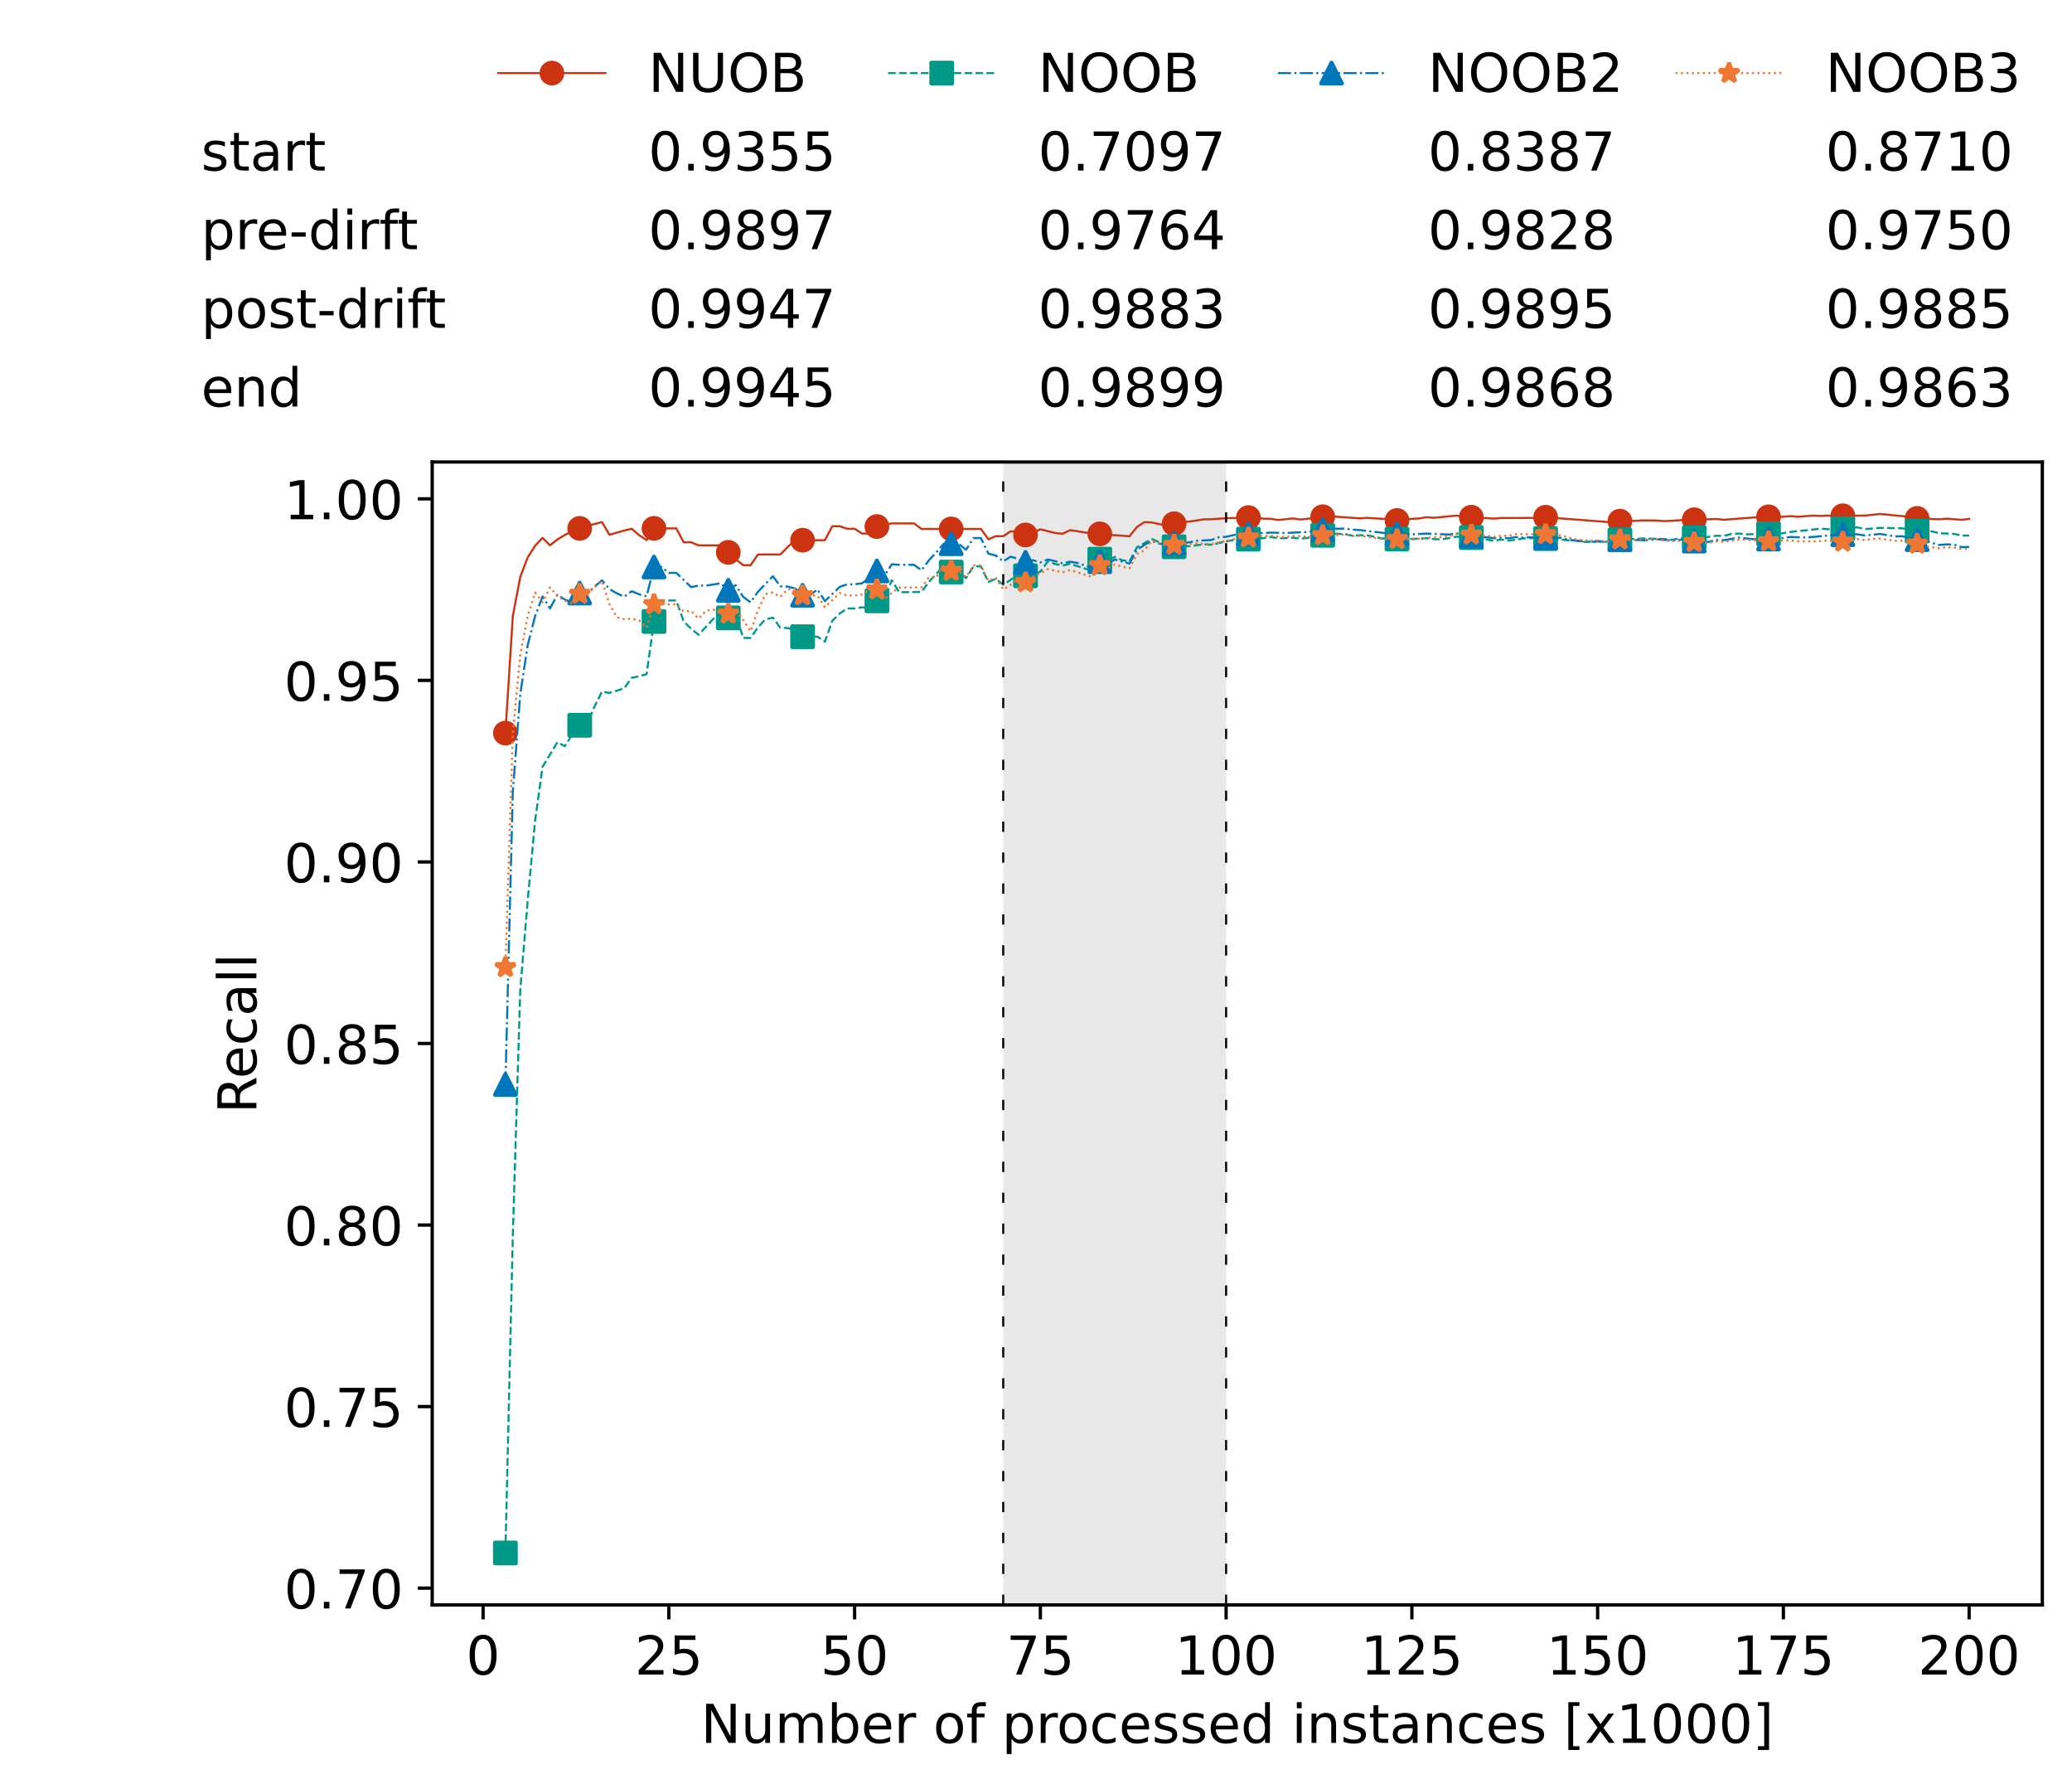 <?xml version="1.0" encoding="utf-8" standalone="no"?>
<!DOCTYPE svg PUBLIC "-//W3C//DTD SVG 1.1//EN"
  "http://www.w3.org/Graphics/SVG/1.1/DTD/svg11.dtd">
<!-- Created with matplotlib (https://matplotlib.org/) -->
<svg height="432.615pt" version="1.1" viewBox="0 0 502.65 432.615" width="502.65pt" xmlns="http://www.w3.org/2000/svg" xmlns:xlink="http://www.w3.org/1999/xlink">
 <defs>
  <style type="text/css">*{stroke-linecap:butt;stroke-linejoin:round;}</style>
 </defs>
 <g id="figure_1">
  <g id="patch_1">
   <path d="M 0 432.615 
L 502.65 432.615 
L 502.65 0 
L 0 0 
z
" style="fill:#ffffff;"/>
  </g>
  <g id="axes_1">
   <g id="patch_2">
    <path d="M 104.85 389.252 
L 495.45 389.252 
L 495.45 112.052 
L 104.85 112.052 
z
" style="fill:#ffffff;"/>
   </g>
   <g id="patch_3">
    <path clip-path="url(#p39f372ac90)" d="M 297.446 389.252 
L 297.446 112.052 
L 243.372 112.052 
L 243.372 389.252 
z
" style="fill:#d3d3d3;opacity:0.5;"/>
   </g>
   <g id="matplotlib.axis_1">
    <g id="xtick_1">
     <g id="line2d_1">
      <defs>
       <path d="M 0 0 
L 0 3.5 
" id="mba50107c15" style="stroke:#000000;stroke-width:0.8;"/>
      </defs>
      <g>
       <use style="stroke:#000000;stroke-width:0.8;" x="117.197" xlink:href="#mba50107c15" y="389.252"/>
      </g>
     </g>
     <g id="text_1">
      <!-- 0 -->
      <g transform="translate(113.061 406.13)scale(0.13 -0.13)">
       <defs>
        <path d="M 31.781 66.406 
Q 24.172 66.406 20.328 58.906 
Q 16.5 51.422 16.5 36.375 
Q 16.5 21.391 20.328 13.891 
Q 24.172 6.391 31.781 6.391 
Q 39.453 6.391 43.281 13.891 
Q 47.125 21.391 47.125 36.375 
Q 47.125 51.422 43.281 58.906 
Q 39.453 66.406 31.781 66.406 
z
M 31.781 74.219 
Q 44.047 74.219 50.516 64.516 
Q 56.984 54.828 56.984 36.375 
Q 56.984 17.969 50.516 8.266 
Q 44.047 -1.422 31.781 -1.422 
Q 19.531 -1.422 13.062 8.266 
Q 6.594 17.969 6.594 36.375 
Q 6.594 54.828 13.062 64.516 
Q 19.531 74.219 31.781 74.219 
z
" id="DejaVuSans-48"/>
       </defs>
       <use xlink:href="#DejaVuSans-48"/>
      </g>
     </g>
    </g>
    <g id="xtick_2">
     <g id="line2d_2">
      <g>
       <use style="stroke:#000000;stroke-width:0.8;" x="162.259" xlink:href="#mba50107c15" y="389.252"/>
      </g>
     </g>
     <g id="text_2">
      <!-- 25 -->
      <g transform="translate(153.988 406.13)scale(0.13 -0.13)">
       <defs>
        <path d="M 19.188 8.297 
L 53.609 8.297 
L 53.609 0 
L 7.328 0 
L 7.328 8.297 
Q 12.938 14.109 22.625 23.891 
Q 32.328 33.688 34.812 36.531 
Q 39.547 41.844 41.422 45.531 
Q 43.312 49.219 43.312 52.781 
Q 43.312 58.594 39.234 62.25 
Q 35.156 65.922 28.609 65.922 
Q 23.969 65.922 18.812 64.312 
Q 13.672 62.703 7.812 59.422 
L 7.812 69.391 
Q 13.766 71.781 18.938 73 
Q 24.125 74.219 28.422 74.219 
Q 39.75 74.219 46.484 68.547 
Q 53.219 62.891 53.219 53.422 
Q 53.219 48.922 51.531 44.891 
Q 49.859 40.875 45.406 35.406 
Q 44.188 33.984 37.641 27.219 
Q 31.109 20.453 19.188 8.297 
z
" id="DejaVuSans-50"/>
        <path d="M 10.797 72.906 
L 49.516 72.906 
L 49.516 64.594 
L 19.828 64.594 
L 19.828 46.734 
Q 21.969 47.469 24.109 47.828 
Q 26.266 48.188 28.422 48.188 
Q 40.625 48.188 47.75 41.5 
Q 54.891 34.812 54.891 23.391 
Q 54.891 11.625 47.562 5.094 
Q 40.234 -1.422 26.906 -1.422 
Q 22.312 -1.422 17.547 -0.641 
Q 12.797 0.141 7.719 1.703 
L 7.719 11.625 
Q 12.109 9.234 16.797 8.062 
Q 21.484 6.891 26.703 6.891 
Q 35.156 6.891 40.078 11.328 
Q 45.016 15.766 45.016 23.391 
Q 45.016 31 40.078 35.438 
Q 35.156 39.891 26.703 39.891 
Q 22.75 39.891 18.812 39.016 
Q 14.891 38.141 10.797 36.281 
z
" id="DejaVuSans-53"/>
       </defs>
       <use xlink:href="#DejaVuSans-50"/>
       <use x="63.623" xlink:href="#DejaVuSans-53"/>
      </g>
     </g>
    </g>
    <g id="xtick_3">
     <g id="line2d_3">
      <g>
       <use style="stroke:#000000;stroke-width:0.8;" x="207.322" xlink:href="#mba50107c15" y="389.252"/>
      </g>
     </g>
     <g id="text_3">
      <!-- 50 -->
      <g transform="translate(199.05 406.13)scale(0.13 -0.13)">
       <use xlink:href="#DejaVuSans-53"/>
       <use x="63.623" xlink:href="#DejaVuSans-48"/>
      </g>
     </g>
    </g>
    <g id="xtick_4">
     <g id="line2d_4">
      <g>
       <use style="stroke:#000000;stroke-width:0.8;" x="252.384" xlink:href="#mba50107c15" y="389.252"/>
      </g>
     </g>
     <g id="text_4">
      <!-- 75 -->
      <g transform="translate(244.113 406.13)scale(0.13 -0.13)">
       <defs>
        <path d="M 8.203 72.906 
L 55.078 72.906 
L 55.078 68.703 
L 28.609 0 
L 18.312 0 
L 43.219 64.594 
L 8.203 64.594 
z
" id="DejaVuSans-55"/>
       </defs>
       <use xlink:href="#DejaVuSans-55"/>
       <use x="63.623" xlink:href="#DejaVuSans-53"/>
      </g>
     </g>
    </g>
    <g id="xtick_5">
     <g id="line2d_5">
      <g>
       <use style="stroke:#000000;stroke-width:0.8;" x="297.446" xlink:href="#mba50107c15" y="389.252"/>
      </g>
     </g>
     <g id="text_5">
      <!-- 100 -->
      <g transform="translate(285.039 406.13)scale(0.13 -0.13)">
       <defs>
        <path d="M 12.406 8.297 
L 28.516 8.297 
L 28.516 63.922 
L 10.984 60.406 
L 10.984 69.391 
L 28.422 72.906 
L 38.281 72.906 
L 38.281 8.297 
L 54.391 8.297 
L 54.391 0 
L 12.406 0 
z
" id="DejaVuSans-49"/>
       </defs>
       <use xlink:href="#DejaVuSans-49"/>
       <use x="63.623" xlink:href="#DejaVuSans-48"/>
       <use x="127.246" xlink:href="#DejaVuSans-48"/>
      </g>
     </g>
    </g>
    <g id="xtick_6">
     <g id="line2d_6">
      <g>
       <use style="stroke:#000000;stroke-width:0.8;" x="342.509" xlink:href="#mba50107c15" y="389.252"/>
      </g>
     </g>
     <g id="text_6">
      <!-- 125 -->
      <g transform="translate(330.102 406.13)scale(0.13 -0.13)">
       <use xlink:href="#DejaVuSans-49"/>
       <use x="63.623" xlink:href="#DejaVuSans-50"/>
       <use x="127.246" xlink:href="#DejaVuSans-53"/>
      </g>
     </g>
    </g>
    <g id="xtick_7">
     <g id="line2d_7">
      <g>
       <use style="stroke:#000000;stroke-width:0.8;" x="387.571" xlink:href="#mba50107c15" y="389.252"/>
      </g>
     </g>
     <g id="text_7">
      <!-- 150 -->
      <g transform="translate(375.164 406.13)scale(0.13 -0.13)">
       <use xlink:href="#DejaVuSans-49"/>
       <use x="63.623" xlink:href="#DejaVuSans-53"/>
       <use x="127.246" xlink:href="#DejaVuSans-48"/>
      </g>
     </g>
    </g>
    <g id="xtick_8">
     <g id="line2d_8">
      <g>
       <use style="stroke:#000000;stroke-width:0.8;" x="432.633" xlink:href="#mba50107c15" y="389.252"/>
      </g>
     </g>
     <g id="text_8">
      <!-- 175 -->
      <g transform="translate(420.226 406.13)scale(0.13 -0.13)">
       <use xlink:href="#DejaVuSans-49"/>
       <use x="63.623" xlink:href="#DejaVuSans-55"/>
       <use x="127.246" xlink:href="#DejaVuSans-53"/>
      </g>
     </g>
    </g>
    <g id="xtick_9">
     <g id="line2d_9">
      <g>
       <use style="stroke:#000000;stroke-width:0.8;" x="477.695" xlink:href="#mba50107c15" y="389.252"/>
      </g>
     </g>
     <g id="text_9">
      <!-- 200 -->
      <g transform="translate(465.289 406.13)scale(0.13 -0.13)">
       <use xlink:href="#DejaVuSans-50"/>
       <use x="63.623" xlink:href="#DejaVuSans-48"/>
       <use x="127.246" xlink:href="#DejaVuSans-48"/>
      </g>
     </g>
    </g>
    <g id="text_10">
     <!-- Number of processed instances [x1000] -->
     <g transform="translate(170.025 422.711)scale(0.13 -0.13)">
      <defs>
       <path d="M 9.812 72.906 
L 23.094 72.906 
L 55.422 11.922 
L 55.422 72.906 
L 64.984 72.906 
L 64.984 0 
L 51.703 0 
L 19.391 60.984 
L 19.391 0 
L 9.812 0 
z
" id="DejaVuSans-78"/>
       <path d="M 8.5 21.578 
L 8.5 54.688 
L 17.484 54.688 
L 17.484 21.922 
Q 17.484 14.156 20.5 10.266 
Q 23.531 6.391 29.594 6.391 
Q 36.859 6.391 41.078 11.031 
Q 45.312 15.672 45.312 23.688 
L 45.312 54.688 
L 54.297 54.688 
L 54.297 0 
L 45.312 0 
L 45.312 8.406 
Q 42.047 3.422 37.719 1 
Q 33.406 -1.422 27.688 -1.422 
Q 18.266 -1.422 13.375 4.438 
Q 8.5 10.297 8.5 21.578 
z
M 31.109 56 
z
" id="DejaVuSans-117"/>
       <path d="M 52 44.188 
Q 55.375 50.25 60.062 53.125 
Q 64.75 56 71.094 56 
Q 79.641 56 84.281 50.016 
Q 88.922 44.047 88.922 33.016 
L 88.922 0 
L 79.891 0 
L 79.891 32.719 
Q 79.891 40.578 77.094 44.375 
Q 74.312 48.188 68.609 48.188 
Q 61.625 48.188 57.562 43.547 
Q 53.516 38.922 53.516 30.906 
L 53.516 0 
L 44.484 0 
L 44.484 32.719 
Q 44.484 40.625 41.703 44.406 
Q 38.922 48.188 33.109 48.188 
Q 26.219 48.188 22.156 43.531 
Q 18.109 38.875 18.109 30.906 
L 18.109 0 
L 9.078 0 
L 9.078 54.688 
L 18.109 54.688 
L 18.109 46.188 
Q 21.188 51.219 25.484 53.609 
Q 29.781 56 35.688 56 
Q 41.656 56 45.828 52.969 
Q 50 49.953 52 44.188 
z
" id="DejaVuSans-109"/>
       <path d="M 48.688 27.297 
Q 48.688 37.203 44.609 42.844 
Q 40.531 48.484 33.406 48.484 
Q 26.266 48.484 22.188 42.844 
Q 18.109 37.203 18.109 27.297 
Q 18.109 17.391 22.188 11.75 
Q 26.266 6.109 33.406 6.109 
Q 40.531 6.109 44.609 11.75 
Q 48.688 17.391 48.688 27.297 
z
M 18.109 46.391 
Q 20.953 51.266 25.266 53.625 
Q 29.594 56 35.594 56 
Q 45.562 56 51.781 48.094 
Q 58.016 40.188 58.016 27.297 
Q 58.016 14.406 51.781 6.484 
Q 45.562 -1.422 35.594 -1.422 
Q 29.594 -1.422 25.266 0.953 
Q 20.953 3.328 18.109 8.203 
L 18.109 0 
L 9.078 0 
L 9.078 75.984 
L 18.109 75.984 
z
" id="DejaVuSans-98"/>
       <path d="M 56.203 29.594 
L 56.203 25.203 
L 14.891 25.203 
Q 15.484 15.922 20.484 11.062 
Q 25.484 6.203 34.422 6.203 
Q 39.594 6.203 44.453 7.469 
Q 49.312 8.734 54.109 11.281 
L 54.109 2.781 
Q 49.266 0.734 44.188 -0.344 
Q 39.109 -1.422 33.891 -1.422 
Q 20.797 -1.422 13.156 6.188 
Q 5.516 13.812 5.516 26.812 
Q 5.516 40.234 12.766 48.109 
Q 20.016 56 32.328 56 
Q 43.359 56 49.781 48.891 
Q 56.203 41.797 56.203 29.594 
z
M 47.219 32.234 
Q 47.125 39.594 43.094 43.984 
Q 39.062 48.391 32.422 48.391 
Q 24.906 48.391 20.391 44.141 
Q 15.875 39.891 15.188 32.172 
z
" id="DejaVuSans-101"/>
       <path d="M 41.109 46.297 
Q 39.594 47.172 37.812 47.578 
Q 36.031 48 33.891 48 
Q 26.266 48 22.188 43.047 
Q 18.109 38.094 18.109 28.812 
L 18.109 0 
L 9.078 0 
L 9.078 54.688 
L 18.109 54.688 
L 18.109 46.188 
Q 20.953 51.172 25.484 53.578 
Q 30.031 56 36.531 56 
Q 37.453 56 38.578 55.875 
Q 39.703 55.766 41.062 55.516 
z
" id="DejaVuSans-114"/>
       <path id="DejaVuSans-32"/>
       <path d="M 30.609 48.391 
Q 23.391 48.391 19.188 42.75 
Q 14.984 37.109 14.984 27.297 
Q 14.984 17.484 19.156 11.844 
Q 23.344 6.203 30.609 6.203 
Q 37.797 6.203 41.984 11.859 
Q 46.188 17.531 46.188 27.297 
Q 46.188 37.016 41.984 42.703 
Q 37.797 48.391 30.609 48.391 
z
M 30.609 56 
Q 42.328 56 49.016 48.375 
Q 55.719 40.766 55.719 27.297 
Q 55.719 13.875 49.016 6.219 
Q 42.328 -1.422 30.609 -1.422 
Q 18.844 -1.422 12.172 6.219 
Q 5.516 13.875 5.516 27.297 
Q 5.516 40.766 12.172 48.375 
Q 18.844 56 30.609 56 
z
" id="DejaVuSans-111"/>
       <path d="M 37.109 75.984 
L 37.109 68.5 
L 28.516 68.5 
Q 23.688 68.5 21.797 66.547 
Q 19.922 64.594 19.922 59.516 
L 19.922 54.688 
L 34.719 54.688 
L 34.719 47.703 
L 19.922 47.703 
L 19.922 0 
L 10.891 0 
L 10.891 47.703 
L 2.297 47.703 
L 2.297 54.688 
L 10.891 54.688 
L 10.891 58.5 
Q 10.891 67.625 15.141 71.797 
Q 19.391 75.984 28.609 75.984 
z
" id="DejaVuSans-102"/>
       <path d="M 18.109 8.203 
L 18.109 -20.797 
L 9.078 -20.797 
L 9.078 54.688 
L 18.109 54.688 
L 18.109 46.391 
Q 20.953 51.266 25.266 53.625 
Q 29.594 56 35.594 56 
Q 45.562 56 51.781 48.094 
Q 58.016 40.188 58.016 27.297 
Q 58.016 14.406 51.781 6.484 
Q 45.562 -1.422 35.594 -1.422 
Q 29.594 -1.422 25.266 0.953 
Q 20.953 3.328 18.109 8.203 
z
M 48.688 27.297 
Q 48.688 37.203 44.609 42.844 
Q 40.531 48.484 33.406 48.484 
Q 26.266 48.484 22.188 42.844 
Q 18.109 37.203 18.109 27.297 
Q 18.109 17.391 22.188 11.75 
Q 26.266 6.109 33.406 6.109 
Q 40.531 6.109 44.609 11.75 
Q 48.688 17.391 48.688 27.297 
z
" id="DejaVuSans-112"/>
       <path d="M 48.781 52.594 
L 48.781 44.188 
Q 44.969 46.297 41.141 47.344 
Q 37.312 48.391 33.406 48.391 
Q 24.656 48.391 19.812 42.844 
Q 14.984 37.312 14.984 27.297 
Q 14.984 17.281 19.812 11.734 
Q 24.656 6.203 33.406 6.203 
Q 37.312 6.203 41.141 7.25 
Q 44.969 8.297 48.781 10.406 
L 48.781 2.094 
Q 45.016 0.344 40.984 -0.531 
Q 36.969 -1.422 32.422 -1.422 
Q 20.062 -1.422 12.781 6.344 
Q 5.516 14.109 5.516 27.297 
Q 5.516 40.672 12.859 48.328 
Q 20.219 56 33.016 56 
Q 37.156 56 41.109 55.141 
Q 45.062 54.297 48.781 52.594 
z
" id="DejaVuSans-99"/>
       <path d="M 44.281 53.078 
L 44.281 44.578 
Q 40.484 46.531 36.375 47.5 
Q 32.281 48.484 27.875 48.484 
Q 21.188 48.484 17.844 46.438 
Q 14.5 44.391 14.5 40.281 
Q 14.5 37.156 16.891 35.375 
Q 19.281 33.594 26.516 31.984 
L 29.594 31.297 
Q 39.156 29.25 43.188 25.516 
Q 47.219 21.781 47.219 15.094 
Q 47.219 7.469 41.188 3.016 
Q 35.156 -1.422 24.609 -1.422 
Q 20.219 -1.422 15.453 -0.562 
Q 10.688 0.297 5.422 2 
L 5.422 11.281 
Q 10.406 8.688 15.234 7.391 
Q 20.062 6.109 24.812 6.109 
Q 31.156 6.109 34.562 8.281 
Q 37.984 10.453 37.984 14.406 
Q 37.984 18.062 35.516 20.016 
Q 33.062 21.969 24.703 23.781 
L 21.578 24.516 
Q 13.234 26.266 9.516 29.906 
Q 5.812 33.547 5.812 39.891 
Q 5.812 47.609 11.281 51.797 
Q 16.75 56 26.812 56 
Q 31.781 56 36.172 55.266 
Q 40.578 54.547 44.281 53.078 
z
" id="DejaVuSans-115"/>
       <path d="M 45.406 46.391 
L 45.406 75.984 
L 54.391 75.984 
L 54.391 0 
L 45.406 0 
L 45.406 8.203 
Q 42.578 3.328 38.25 0.953 
Q 33.938 -1.422 27.875 -1.422 
Q 17.969 -1.422 11.734 6.484 
Q 5.516 14.406 5.516 27.297 
Q 5.516 40.188 11.734 48.094 
Q 17.969 56 27.875 56 
Q 33.938 56 38.25 53.625 
Q 42.578 51.266 45.406 46.391 
z
M 14.797 27.297 
Q 14.797 17.391 18.875 11.75 
Q 22.953 6.109 30.078 6.109 
Q 37.203 6.109 41.297 11.75 
Q 45.406 17.391 45.406 27.297 
Q 45.406 37.203 41.297 42.844 
Q 37.203 48.484 30.078 48.484 
Q 22.953 48.484 18.875 42.844 
Q 14.797 37.203 14.797 27.297 
z
" id="DejaVuSans-100"/>
       <path d="M 9.422 54.688 
L 18.406 54.688 
L 18.406 0 
L 9.422 0 
z
M 9.422 75.984 
L 18.406 75.984 
L 18.406 64.594 
L 9.422 64.594 
z
" id="DejaVuSans-105"/>
       <path d="M 54.891 33.016 
L 54.891 0 
L 45.906 0 
L 45.906 32.719 
Q 45.906 40.484 42.875 44.328 
Q 39.844 48.188 33.797 48.188 
Q 26.516 48.188 22.312 43.547 
Q 18.109 38.922 18.109 30.906 
L 18.109 0 
L 9.078 0 
L 9.078 54.688 
L 18.109 54.688 
L 18.109 46.188 
Q 21.344 51.125 25.703 53.562 
Q 30.078 56 35.797 56 
Q 45.219 56 50.047 50.172 
Q 54.891 44.344 54.891 33.016 
z
" id="DejaVuSans-110"/>
       <path d="M 18.312 70.219 
L 18.312 54.688 
L 36.812 54.688 
L 36.812 47.703 
L 18.312 47.703 
L 18.312 18.016 
Q 18.312 11.328 20.141 9.422 
Q 21.969 7.516 27.594 7.516 
L 36.812 7.516 
L 36.812 0 
L 27.594 0 
Q 17.188 0 13.234 3.875 
Q 9.281 7.766 9.281 18.016 
L 9.281 47.703 
L 2.688 47.703 
L 2.688 54.688 
L 9.281 54.688 
L 9.281 70.219 
z
" id="DejaVuSans-116"/>
       <path d="M 34.281 27.484 
Q 23.391 27.484 19.188 25 
Q 14.984 22.516 14.984 16.5 
Q 14.984 11.719 18.141 8.906 
Q 21.297 6.109 26.703 6.109 
Q 34.188 6.109 38.703 11.406 
Q 43.219 16.703 43.219 25.484 
L 43.219 27.484 
z
M 52.203 31.203 
L 52.203 0 
L 43.219 0 
L 43.219 8.297 
Q 40.141 3.328 35.547 0.953 
Q 30.953 -1.422 24.312 -1.422 
Q 15.922 -1.422 10.953 3.297 
Q 6 8.016 6 15.922 
Q 6 25.141 12.172 29.828 
Q 18.359 34.516 30.609 34.516 
L 43.219 34.516 
L 43.219 35.406 
Q 43.219 41.609 39.141 45 
Q 35.062 48.391 27.688 48.391 
Q 23 48.391 18.547 47.266 
Q 14.109 46.141 10.016 43.891 
L 10.016 52.203 
Q 14.938 54.109 19.578 55.047 
Q 24.219 56 28.609 56 
Q 40.484 56 46.344 49.844 
Q 52.203 43.703 52.203 31.203 
z
" id="DejaVuSans-97"/>
       <path d="M 8.594 75.984 
L 29.297 75.984 
L 29.297 69 
L 17.578 69 
L 17.578 -6.203 
L 29.297 -6.203 
L 29.297 -13.188 
L 8.594 -13.188 
z
" id="DejaVuSans-91"/>
       <path d="M 54.891 54.688 
L 35.109 28.078 
L 55.906 0 
L 45.312 0 
L 29.391 21.484 
L 13.484 0 
L 2.875 0 
L 24.125 28.609 
L 4.688 54.688 
L 15.281 54.688 
L 29.781 35.203 
L 44.281 54.688 
z
" id="DejaVuSans-120"/>
       <path d="M 30.422 75.984 
L 30.422 -13.188 
L 9.719 -13.188 
L 9.719 -6.203 
L 21.391 -6.203 
L 21.391 69 
L 9.719 69 
L 9.719 75.984 
z
" id="DejaVuSans-93"/>
      </defs>
      <use xlink:href="#DejaVuSans-78"/>
      <use x="74.805" xlink:href="#DejaVuSans-117"/>
      <use x="138.184" xlink:href="#DejaVuSans-109"/>
      <use x="235.596" xlink:href="#DejaVuSans-98"/>
      <use x="299.072" xlink:href="#DejaVuSans-101"/>
      <use x="360.596" xlink:href="#DejaVuSans-114"/>
      <use x="401.709" xlink:href="#DejaVuSans-32"/>
      <use x="433.496" xlink:href="#DejaVuSans-111"/>
      <use x="494.678" xlink:href="#DejaVuSans-102"/>
      <use x="529.883" xlink:href="#DejaVuSans-32"/>
      <use x="561.67" xlink:href="#DejaVuSans-112"/>
      <use x="625.146" xlink:href="#DejaVuSans-114"/>
      <use x="664.01" xlink:href="#DejaVuSans-111"/>
      <use x="725.191" xlink:href="#DejaVuSans-99"/>
      <use x="780.172" xlink:href="#DejaVuSans-101"/>
      <use x="841.695" xlink:href="#DejaVuSans-115"/>
      <use x="893.795" xlink:href="#DejaVuSans-115"/>
      <use x="945.895" xlink:href="#DejaVuSans-101"/>
      <use x="1007.418" xlink:href="#DejaVuSans-100"/>
      <use x="1070.895" xlink:href="#DejaVuSans-32"/>
      <use x="1102.682" xlink:href="#DejaVuSans-105"/>
      <use x="1130.465" xlink:href="#DejaVuSans-110"/>
      <use x="1193.844" xlink:href="#DejaVuSans-115"/>
      <use x="1245.943" xlink:href="#DejaVuSans-116"/>
      <use x="1285.152" xlink:href="#DejaVuSans-97"/>
      <use x="1346.432" xlink:href="#DejaVuSans-110"/>
      <use x="1409.811" xlink:href="#DejaVuSans-99"/>
      <use x="1464.791" xlink:href="#DejaVuSans-101"/>
      <use x="1526.314" xlink:href="#DejaVuSans-115"/>
      <use x="1578.414" xlink:href="#DejaVuSans-32"/>
      <use x="1610.201" xlink:href="#DejaVuSans-91"/>
      <use x="1649.215" xlink:href="#DejaVuSans-120"/>
      <use x="1708.395" xlink:href="#DejaVuSans-49"/>
      <use x="1772.018" xlink:href="#DejaVuSans-48"/>
      <use x="1835.641" xlink:href="#DejaVuSans-48"/>
      <use x="1899.264" xlink:href="#DejaVuSans-48"/>
      <use x="1962.887" xlink:href="#DejaVuSans-93"/>
     </g>
    </g>
   </g>
   <g id="matplotlib.axis_2">
    <g id="ytick_1">
     <g id="line2d_10">
      <defs>
       <path d="M 0 0 
L -3.5 0 
" id="m9533e01967" style="stroke:#000000;stroke-width:0.8;"/>
      </defs>
      <g>
       <use style="stroke:#000000;stroke-width:0.8;" x="104.85" xlink:href="#m9533e01967" y="385.174"/>
      </g>
     </g>
     <g id="text_11">
      <!-- 0.70 -->
      <g transform="translate(68.905 390.113)scale(0.13 -0.13)">
       <defs>
        <path d="M 10.688 12.406 
L 21 12.406 
L 21 0 
L 10.688 0 
z
" id="DejaVuSans-46"/>
       </defs>
       <use xlink:href="#DejaVuSans-48"/>
       <use x="63.623" xlink:href="#DejaVuSans-46"/>
       <use x="95.41" xlink:href="#DejaVuSans-55"/>
       <use x="159.033" xlink:href="#DejaVuSans-48"/>
      </g>
     </g>
    </g>
    <g id="ytick_2">
     <g id="line2d_11">
      <g>
       <use style="stroke:#000000;stroke-width:0.8;" x="104.85" xlink:href="#m9533e01967" y="341.143"/>
      </g>
     </g>
     <g id="text_12">
      <!-- 0.75 -->
      <g transform="translate(68.905 346.082)scale(0.13 -0.13)">
       <use xlink:href="#DejaVuSans-48"/>
       <use x="63.623" xlink:href="#DejaVuSans-46"/>
       <use x="95.41" xlink:href="#DejaVuSans-55"/>
       <use x="159.033" xlink:href="#DejaVuSans-53"/>
      </g>
     </g>
    </g>
    <g id="ytick_3">
     <g id="line2d_12">
      <g>
       <use style="stroke:#000000;stroke-width:0.8;" x="104.85" xlink:href="#m9533e01967" y="297.112"/>
      </g>
     </g>
     <g id="text_13">
      <!-- 0.80 -->
      <g transform="translate(68.905 302.051)scale(0.13 -0.13)">
       <defs>
        <path d="M 31.781 34.625 
Q 24.75 34.625 20.719 30.859 
Q 16.703 27.094 16.703 20.516 
Q 16.703 13.922 20.719 10.156 
Q 24.75 6.391 31.781 6.391 
Q 38.812 6.391 42.859 10.172 
Q 46.922 13.969 46.922 20.516 
Q 46.922 27.094 42.891 30.859 
Q 38.875 34.625 31.781 34.625 
z
M 21.922 38.812 
Q 15.578 40.375 12.031 44.719 
Q 8.5 49.078 8.5 55.328 
Q 8.5 64.062 14.719 69.141 
Q 20.953 74.219 31.781 74.219 
Q 42.672 74.219 48.875 69.141 
Q 55.078 64.062 55.078 55.328 
Q 55.078 49.078 51.531 44.719 
Q 48 40.375 41.703 38.812 
Q 48.828 37.156 52.797 32.312 
Q 56.781 27.484 56.781 20.516 
Q 56.781 9.906 50.312 4.234 
Q 43.844 -1.422 31.781 -1.422 
Q 19.734 -1.422 13.25 4.234 
Q 6.781 9.906 6.781 20.516 
Q 6.781 27.484 10.781 32.312 
Q 14.797 37.156 21.922 38.812 
z
M 18.312 54.391 
Q 18.312 48.734 21.844 45.562 
Q 25.391 42.391 31.781 42.391 
Q 38.141 42.391 41.719 45.562 
Q 45.312 48.734 45.312 54.391 
Q 45.312 60.062 41.719 63.234 
Q 38.141 66.406 31.781 66.406 
Q 25.391 66.406 21.844 63.234 
Q 18.312 60.062 18.312 54.391 
z
" id="DejaVuSans-56"/>
       </defs>
       <use xlink:href="#DejaVuSans-48"/>
       <use x="63.623" xlink:href="#DejaVuSans-46"/>
       <use x="95.41" xlink:href="#DejaVuSans-56"/>
       <use x="159.033" xlink:href="#DejaVuSans-48"/>
      </g>
     </g>
    </g>
    <g id="ytick_4">
     <g id="line2d_13">
      <g>
       <use style="stroke:#000000;stroke-width:0.8;" x="104.85" xlink:href="#m9533e01967" y="253.081"/>
      </g>
     </g>
     <g id="text_14">
      <!-- 0.85 -->
      <g transform="translate(68.905 258.02)scale(0.13 -0.13)">
       <use xlink:href="#DejaVuSans-48"/>
       <use x="63.623" xlink:href="#DejaVuSans-46"/>
       <use x="95.41" xlink:href="#DejaVuSans-56"/>
       <use x="159.033" xlink:href="#DejaVuSans-53"/>
      </g>
     </g>
    </g>
    <g id="ytick_5">
     <g id="line2d_14">
      <g>
       <use style="stroke:#000000;stroke-width:0.8;" x="104.85" xlink:href="#m9533e01967" y="209.05"/>
      </g>
     </g>
     <g id="text_15">
      <!-- 0.90 -->
      <g transform="translate(68.905 213.989)scale(0.13 -0.13)">
       <defs>
        <path d="M 10.984 1.516 
L 10.984 10.5 
Q 14.703 8.734 18.5 7.812 
Q 22.312 6.891 25.984 6.891 
Q 35.75 6.891 40.891 13.453 
Q 46.047 20.016 46.781 33.406 
Q 43.953 29.203 39.594 26.953 
Q 35.25 24.703 29.984 24.703 
Q 19.047 24.703 12.672 31.312 
Q 6.297 37.938 6.297 49.422 
Q 6.297 60.641 12.938 67.422 
Q 19.578 74.219 30.609 74.219 
Q 43.266 74.219 49.922 64.516 
Q 56.594 54.828 56.594 36.375 
Q 56.594 19.141 48.406 8.859 
Q 40.234 -1.422 26.422 -1.422 
Q 22.703 -1.422 18.891 -0.688 
Q 15.094 0.047 10.984 1.516 
z
M 30.609 32.422 
Q 37.25 32.422 41.125 36.953 
Q 45.016 41.5 45.016 49.422 
Q 45.016 57.281 41.125 61.844 
Q 37.25 66.406 30.609 66.406 
Q 23.969 66.406 20.094 61.844 
Q 16.219 57.281 16.219 49.422 
Q 16.219 41.5 20.094 36.953 
Q 23.969 32.422 30.609 32.422 
z
" id="DejaVuSans-57"/>
       </defs>
       <use xlink:href="#DejaVuSans-48"/>
       <use x="63.623" xlink:href="#DejaVuSans-46"/>
       <use x="95.41" xlink:href="#DejaVuSans-57"/>
       <use x="159.033" xlink:href="#DejaVuSans-48"/>
      </g>
     </g>
    </g>
    <g id="ytick_6">
     <g id="line2d_15">
      <g>
       <use style="stroke:#000000;stroke-width:0.8;" x="104.85" xlink:href="#m9533e01967" y="165.019"/>
      </g>
     </g>
     <g id="text_16">
      <!-- 0.95 -->
      <g transform="translate(68.905 169.958)scale(0.13 -0.13)">
       <use xlink:href="#DejaVuSans-48"/>
       <use x="63.623" xlink:href="#DejaVuSans-46"/>
       <use x="95.41" xlink:href="#DejaVuSans-57"/>
       <use x="159.033" xlink:href="#DejaVuSans-53"/>
      </g>
     </g>
    </g>
    <g id="ytick_7">
     <g id="line2d_16">
      <g>
       <use style="stroke:#000000;stroke-width:0.8;" x="104.85" xlink:href="#m9533e01967" y="120.987"/>
      </g>
     </g>
     <g id="text_17">
      <!-- 1.00 -->
      <g transform="translate(68.905 125.926)scale(0.13 -0.13)">
       <use xlink:href="#DejaVuSans-49"/>
       <use x="63.623" xlink:href="#DejaVuSans-46"/>
       <use x="95.41" xlink:href="#DejaVuSans-48"/>
       <use x="159.033" xlink:href="#DejaVuSans-48"/>
      </g>
     </g>
    </g>
    <g id="text_18">
     <!-- Recall -->
     <g transform="translate(62.201 270.044)rotate(-90)scale(0.13 -0.13)">
      <defs>
       <path d="M 44.391 34.188 
Q 47.562 33.109 50.562 29.594 
Q 53.562 26.078 56.594 19.922 
L 66.609 0 
L 56 0 
L 46.688 18.703 
Q 43.062 26.031 39.672 28.422 
Q 36.281 30.812 30.422 30.812 
L 19.672 30.812 
L 19.672 0 
L 9.812 0 
L 9.812 72.906 
L 32.078 72.906 
Q 44.578 72.906 50.734 67.672 
Q 56.891 62.453 56.891 51.906 
Q 56.891 45.016 53.688 40.469 
Q 50.484 35.938 44.391 34.188 
z
M 19.672 64.797 
L 19.672 38.922 
L 32.078 38.922 
Q 39.203 38.922 42.844 42.219 
Q 46.484 45.516 46.484 51.906 
Q 46.484 58.297 42.844 61.547 
Q 39.203 64.797 32.078 64.797 
z
" id="DejaVuSans-82"/>
       <path d="M 9.422 75.984 
L 18.406 75.984 
L 18.406 0 
L 9.422 0 
z
" id="DejaVuSans-108"/>
      </defs>
      <use xlink:href="#DejaVuSans-82"/>
      <use x="64.982" xlink:href="#DejaVuSans-101"/>
      <use x="126.506" xlink:href="#DejaVuSans-99"/>
      <use x="181.486" xlink:href="#DejaVuSans-97"/>
      <use x="242.766" xlink:href="#DejaVuSans-108"/>
      <use x="270.549" xlink:href="#DejaVuSans-108"/>
     </g>
    </g>
   </g>
   <g id="line2d_17"/>
   <g id="line2d_18"/>
   <g id="line2d_19"/>
   <g id="line2d_20"/>
   <g id="line2d_21"/>
   <g id="line2d_22">
    <path clip-path="url(#p39f372ac90)" d="M 122.605 177.802 
L 124.407 149.395 
L 126.21 139.926 
L 128.012 135.191 
L 129.815 132.35 
L 131.617 130.456 
L 133.419 132.249 
L 135.222 130.841 
L 137.024 129.746 
L 138.827 128.87 
L 142.432 127.557 
L 146.037 126.618 
L 147.839 129.696 
L 151.444 128.672 
L 153.247 128.245 
L 155.049 129.794 
L 156.852 130.984 
L 158.654 128.144 
L 164.062 128.144 
L 165.864 131.531 
L 167.667 131.531 
L 169.469 132.265 
L 174.877 132.265 
L 178.482 135.652 
L 180.284 137.072 
L 182.087 137.072 
L 183.889 134.482 
L 189.297 134.482 
L 191.099 132.647 
L 192.902 131.016 
L 200.112 131.016 
L 201.914 127.629 
L 203.717 127.629 
L 205.519 128.241 
L 207.322 128.241 
L 209.124 129.4 
L 210.927 129.4 
L 212.729 127.706 
L 214.532 127.236 
L 216.334 126.944 
L 221.742 126.944 
L 223.544 128.279 
L 237.964 128.279 
L 239.767 130.795 
L 241.569 130.042 
L 243.372 130.042 
L 245.174 128.883 
L 246.976 128.883 
L 248.779 129.747 
L 250.581 129.217 
L 252.384 128.376 
L 255.989 129.267 
L 257.791 129.449 
L 259.594 128.579 
L 263.199 129.133 
L 265.001 129.368 
L 266.804 129.475 
L 268.606 129.795 
L 270.409 129.795 
L 274.014 130.063 
L 275.816 127.811 
L 277.619 126.634 
L 279.421 126.71 
L 283.026 127.489 
L 286.631 126.622 
L 288.434 126.512 
L 292.039 125.96 
L 293.841 125.936 
L 297.446 125.682 
L 304.656 125.502 
L 306.459 125.797 
L 308.261 125.818 
L 310.064 126.123 
L 313.669 125.735 
L 315.471 126 
L 322.681 125.217 
L 329.891 125.721 
L 331.694 125.605 
L 337.101 125.942 
L 338.904 126.227 
L 342.509 125.833 
L 344.311 125.732 
L 346.114 125.437 
L 347.916 125.583 
L 353.324 125.046 
L 356.928 125.439 
L 358.731 125.738 
L 360.533 125.635 
L 362.336 125.781 
L 364.138 125.635 
L 367.743 125.632 
L 373.151 125.587 
L 374.953 125.445 
L 391.176 126.696 
L 392.978 126.399 
L 394.781 126.248 
L 396.583 126.349 
L 398.386 126.206 
L 401.991 126.248 
L 403.793 126.396 
L 407.398 126.192 
L 409.201 126.003 
L 412.806 126.008 
L 416.411 125.871 
L 418.213 126.065 
L 421.818 125.774 
L 427.226 125.39 
L 429.028 125.341 
L 430.831 125.434 
L 434.436 125.184 
L 436.238 125.335 
L 439.843 125.041 
L 441.646 125.137 
L 443.448 125.04 
L 445.251 125.187 
L 448.856 125.091 
L 452.461 125.041 
L 456.066 124.652 
L 463.276 125.345 
L 465.078 125.737 
L 466.881 125.646 
L 468.683 125.891 
L 470.485 125.94 
L 472.288 125.791 
L 475.893 126.079 
L 477.695 125.835 
L 477.695 125.835 
" style="fill:none;stroke:#cc3311;stroke-linecap:square;stroke-width:0.5;"/>
    <defs>
     <path d="M 0 2.5 
C 0.663 2.5 1.299 2.237 1.768 1.768 
C 2.237 1.299 2.5 0.663 2.5 0 
C 2.5 -0.663 2.237 -1.299 1.768 -1.768 
C 1.299 -2.237 0.663 -2.5 0 -2.5 
C -0.663 -2.5 -1.299 -2.237 -1.768 -1.768 
C -2.237 -1.299 -2.5 -0.663 -2.5 0 
C -2.5 0.663 -2.237 1.299 -1.768 1.768 
C -1.299 2.237 -0.663 2.5 0 2.5 
z
" id="mf1f0e73ee9" style="stroke:#cc3311;"/>
    </defs>
    <g clip-path="url(#p39f372ac90)">
     <use style="fill:#cc3311;stroke:#cc3311;" x="122.605" xlink:href="#mf1f0e73ee9" y="177.802"/>
     <use style="fill:#cc3311;stroke:#cc3311;" x="140.629" xlink:href="#mf1f0e73ee9" y="128.154"/>
     <use style="fill:#cc3311;stroke:#cc3311;" x="158.654" xlink:href="#mf1f0e73ee9" y="128.144"/>
     <use style="fill:#cc3311;stroke:#cc3311;" x="176.679" xlink:href="#mf1f0e73ee9" y="133.958"/>
     <use style="fill:#cc3311;stroke:#cc3311;" x="194.704" xlink:href="#mf1f0e73ee9" y="131.016"/>
     <use style="fill:#cc3311;stroke:#cc3311;" x="212.729" xlink:href="#mf1f0e73ee9" y="127.706"/>
     <use style="fill:#cc3311;stroke:#cc3311;" x="230.754" xlink:href="#mf1f0e73ee9" y="128.279"/>
     <use style="fill:#cc3311;stroke:#cc3311;" x="248.779" xlink:href="#mf1f0e73ee9" y="129.747"/>
     <use style="fill:#cc3311;stroke:#cc3311;" x="266.804" xlink:href="#mf1f0e73ee9" y="129.475"/>
     <use style="fill:#cc3311;stroke:#cc3311;" x="284.829" xlink:href="#mf1f0e73ee9" y="127.011"/>
     <use style="fill:#cc3311;stroke:#cc3311;" x="302.854" xlink:href="#mf1f0e73ee9" y="125.528"/>
     <use style="fill:#cc3311;stroke:#cc3311;" x="320.879" xlink:href="#mf1f0e73ee9" y="125.324"/>
     <use style="fill:#cc3311;stroke:#cc3311;" x="338.904" xlink:href="#mf1f0e73ee9" y="126.227"/>
     <use style="fill:#cc3311;stroke:#cc3311;" x="356.928" xlink:href="#mf1f0e73ee9" y="125.439"/>
     <use style="fill:#cc3311;stroke:#cc3311;" x="374.953" xlink:href="#mf1f0e73ee9" y="125.445"/>
     <use style="fill:#cc3311;stroke:#cc3311;" x="392.978" xlink:href="#mf1f0e73ee9" y="126.399"/>
     <use style="fill:#cc3311;stroke:#cc3311;" x="411.003" xlink:href="#mf1f0e73ee9" y="126.055"/>
     <use style="fill:#cc3311;stroke:#cc3311;" x="429.028" xlink:href="#mf1f0e73ee9" y="125.341"/>
     <use style="fill:#cc3311;stroke:#cc3311;" x="447.053" xlink:href="#mf1f0e73ee9" y="125.09"/>
     <use style="fill:#cc3311;stroke:#cc3311;" x="465.078" xlink:href="#mf1f0e73ee9" y="125.737"/>
    </g>
   </g>
   <g id="line2d_23"/>
   <g id="line2d_24"/>
   <g id="line2d_25"/>
   <g id="line2d_26"/>
   <g id="line2d_27">
    <path clip-path="url(#p39f372ac90)" d="M 122.605 376.652 
L 124.407 299.625 
L 126.21 240.079 
L 128.012 218.46 
L 129.815 198.965 
L 131.617 185.969 
L 135.222 180.014 
L 137.024 180.982 
L 138.827 178.127 
L 140.629 175.898 
L 142.432 175.516 
L 144.234 171.321 
L 146.037 167.726 
L 147.839 168.063 
L 151.444 166.936 
L 153.247 164.383 
L 155.049 164.03 
L 156.852 163.509 
L 158.654 150.726 
L 160.457 145.645 
L 164.062 145.645 
L 165.864 150.726 
L 167.667 152.487 
L 169.469 153.955 
L 173.074 150.073 
L 174.877 149.796 
L 176.679 149.859 
L 178.482 149.036 
L 180.284 154.718 
L 182.087 154.718 
L 183.889 152.127 
L 185.692 150.213 
L 187.494 149.799 
L 189.297 152.245 
L 191.099 152.325 
L 192.902 152.791 
L 194.704 154.421 
L 198.309 154.421 
L 200.112 155.631 
L 201.914 150.551 
L 203.717 148.79 
L 205.519 147.567 
L 207.322 147.567 
L 209.124 147.305 
L 210.927 147.43 
L 212.729 145.737 
L 214.532 145.266 
L 216.334 140.714 
L 218.137 143.649 
L 223.544 143.563 
L 225.347 141.117 
L 227.149 139.203 
L 228.952 137.106 
L 230.754 138.737 
L 232.557 138.737 
L 234.359 140.204 
L 236.162 137.364 
L 237.964 137.364 
L 239.767 141.138 
L 241.569 140.385 
L 243.372 141.806 
L 245.174 140.647 
L 246.976 139.226 
L 248.779 139.658 
L 250.581 139.475 
L 252.384 138.634 
L 254.186 136.182 
L 255.989 136.794 
L 257.791 137.156 
L 259.594 136.752 
L 265.001 138.455 
L 266.804 135.622 
L 268.606 136.049 
L 270.409 135.073 
L 272.211 135.88 
L 274.014 136.146 
L 275.816 132.723 
L 279.421 130.726 
L 283.026 132.271 
L 284.829 132.611 
L 286.631 132.24 
L 288.434 132.485 
L 292.039 132.01 
L 293.841 132.12 
L 297.446 131.306 
L 299.249 130.967 
L 304.656 130.673 
L 306.459 130.525 
L 308.261 130.219 
L 310.064 130.592 
L 313.669 130.411 
L 315.471 130.64 
L 317.274 130.441 
L 322.681 129.411 
L 326.286 129.535 
L 328.089 129.928 
L 329.891 129.799 
L 331.694 129.823 
L 335.299 130.6 
L 337.101 130.597 
L 338.904 130.733 
L 344.311 130.671 
L 346.114 130.524 
L 347.916 130.767 
L 349.719 130.809 
L 353.324 130.182 
L 355.126 130.083 
L 356.928 130.384 
L 358.731 130.982 
L 360.533 130.824 
L 362.336 131.165 
L 364.138 130.874 
L 365.941 131.072 
L 367.743 130.916 
L 369.546 130.575 
L 371.348 130.489 
L 378.558 130.817 
L 380.361 131.045 
L 382.163 131.084 
L 383.966 131.435 
L 385.768 131.385 
L 387.571 131.183 
L 389.373 131.377 
L 391.176 131.381 
L 394.781 130.583 
L 396.583 130.738 
L 398.386 130.599 
L 403.793 130.733 
L 405.596 130.932 
L 407.398 130.576 
L 409.201 130.445 
L 412.806 130.555 
L 414.608 130.171 
L 416.411 129.937 
L 418.213 129.986 
L 420.016 129.497 
L 421.818 129.402 
L 423.621 129.598 
L 427.226 129.507 
L 429.028 129.457 
L 430.831 129.597 
L 434.436 129 
L 438.041 128.62 
L 441.646 128.224 
L 445.251 128.463 
L 448.856 127.879 
L 450.658 127.928 
L 452.461 128.315 
L 456.066 128.023 
L 461.473 128.131 
L 465.078 128.82 
L 466.881 128.582 
L 468.683 128.877 
L 470.485 129.319 
L 474.09 129.499 
L 475.893 129.893 
L 477.695 129.892 
L 477.695 129.892 
" style="fill:none;stroke:#009988;stroke-dasharray:1.85,0.8;stroke-dashoffset:0;stroke-width:0.5;"/>
    <defs>
     <path d="M -2.5 2.5 
L 2.5 2.5 
L 2.5 -2.5 
L -2.5 -2.5 
z
" id="m7ba102ef16" style="stroke:#009988;stroke-linejoin:miter;"/>
    </defs>
    <g clip-path="url(#p39f372ac90)">
     <use style="fill:#009988;stroke:#009988;stroke-linejoin:miter;" x="122.605" xlink:href="#m7ba102ef16" y="376.652"/>
     <use style="fill:#009988;stroke:#009988;stroke-linejoin:miter;" x="140.629" xlink:href="#m7ba102ef16" y="175.898"/>
     <use style="fill:#009988;stroke:#009988;stroke-linejoin:miter;" x="158.654" xlink:href="#m7ba102ef16" y="150.726"/>
     <use style="fill:#009988;stroke:#009988;stroke-linejoin:miter;" x="176.679" xlink:href="#m7ba102ef16" y="149.859"/>
     <use style="fill:#009988;stroke:#009988;stroke-linejoin:miter;" x="194.704" xlink:href="#m7ba102ef16" y="154.421"/>
     <use style="fill:#009988;stroke:#009988;stroke-linejoin:miter;" x="212.729" xlink:href="#m7ba102ef16" y="145.737"/>
     <use style="fill:#009988;stroke:#009988;stroke-linejoin:miter;" x="230.754" xlink:href="#m7ba102ef16" y="138.737"/>
     <use style="fill:#009988;stroke:#009988;stroke-linejoin:miter;" x="248.779" xlink:href="#m7ba102ef16" y="139.658"/>
     <use style="fill:#009988;stroke:#009988;stroke-linejoin:miter;" x="266.804" xlink:href="#m7ba102ef16" y="135.622"/>
     <use style="fill:#009988;stroke:#009988;stroke-linejoin:miter;" x="284.829" xlink:href="#m7ba102ef16" y="132.611"/>
     <use style="fill:#009988;stroke:#009988;stroke-linejoin:miter;" x="302.854" xlink:href="#m7ba102ef16" y="130.756"/>
     <use style="fill:#009988;stroke:#009988;stroke-linejoin:miter;" x="320.879" xlink:href="#m7ba102ef16" y="129.833"/>
     <use style="fill:#009988;stroke:#009988;stroke-linejoin:miter;" x="338.904" xlink:href="#m7ba102ef16" y="130.733"/>
     <use style="fill:#009988;stroke:#009988;stroke-linejoin:miter;" x="356.928" xlink:href="#m7ba102ef16" y="130.384"/>
     <use style="fill:#009988;stroke:#009988;stroke-linejoin:miter;" x="374.953" xlink:href="#m7ba102ef16" y="130.627"/>
     <use style="fill:#009988;stroke:#009988;stroke-linejoin:miter;" x="392.978" xlink:href="#m7ba102ef16" y="130.934"/>
     <use style="fill:#009988;stroke:#009988;stroke-linejoin:miter;" x="411.003" xlink:href="#m7ba102ef16" y="130.453"/>
     <use style="fill:#009988;stroke:#009988;stroke-linejoin:miter;" x="429.028" xlink:href="#m7ba102ef16" y="129.457"/>
     <use style="fill:#009988;stroke:#009988;stroke-linejoin:miter;" x="447.053" xlink:href="#m7ba102ef16" y="128.22"/>
     <use style="fill:#009988;stroke:#009988;stroke-linejoin:miter;" x="465.078" xlink:href="#m7ba102ef16" y="128.82"/>
    </g>
   </g>
   <g id="line2d_28"/>
   <g id="line2d_29"/>
   <g id="line2d_30"/>
   <g id="line2d_31"/>
   <g id="line2d_32">
    <path clip-path="url(#p39f372ac90)" d="M 122.605 263.023 
L 124.407 192.005 
L 126.21 168.333 
L 128.012 156.496 
L 129.815 149.395 
L 131.617 144.66 
L 133.419 147.568 
L 135.222 144.246 
L 137.024 145.425 
L 138.827 146.126 
L 140.629 143.841 
L 142.432 144.033 
L 144.234 142.26 
L 146.037 140.741 
L 147.839 142.877 
L 149.642 143.902 
L 151.444 144.713 
L 153.247 143.395 
L 155.049 144.147 
L 156.852 144.619 
L 158.654 137.518 
L 160.457 137.518 
L 162.259 138.938 
L 164.062 138.938 
L 167.667 142.393 
L 169.469 142.026 
L 171.272 142.026 
L 174.877 141.475 
L 176.679 143.169 
L 178.482 141.911 
L 180.284 144.751 
L 182.087 146.086 
L 183.889 143.495 
L 187.494 139.746 
L 189.297 142.193 
L 191.099 142.272 
L 192.902 142.738 
L 194.704 144.369 
L 196.507 144.369 
L 198.309 142.949 
L 200.112 145.789 
L 203.717 142.335 
L 205.519 141.723 
L 207.322 141.723 
L 209.124 141.462 
L 210.927 140.167 
L 212.729 138.473 
L 214.532 139.696 
L 216.334 136.855 
L 218.137 136.989 
L 221.742 136.989 
L 223.544 138.323 
L 225.347 135.877 
L 227.149 133.963 
L 228.952 131.866 
L 232.557 131.866 
L 234.359 133.334 
L 236.162 130.493 
L 237.964 130.493 
L 239.767 134.267 
L 241.569 134.737 
L 243.372 136.158 
L 245.174 134.999 
L 246.976 135.523 
L 248.779 136.386 
L 250.581 135.857 
L 252.384 136.432 
L 254.186 135.69 
L 255.989 136.098 
L 257.791 136.642 
L 259.594 136.238 
L 261.396 136.539 
L 265.001 137.756 
L 266.804 136.232 
L 268.606 136.873 
L 270.409 135.7 
L 274.014 136.681 
L 275.816 133.347 
L 277.619 132.17 
L 279.421 131.202 
L 281.224 131.864 
L 283.026 132.014 
L 284.829 131.794 
L 286.631 131.769 
L 288.434 131.549 
L 290.236 131.169 
L 293.841 130.972 
L 295.644 130.303 
L 297.446 130.2 
L 301.051 129.375 
L 302.854 129.513 
L 304.656 129.167 
L 306.459 129.313 
L 308.261 129.176 
L 311.866 129.273 
L 317.274 129.012 
L 322.681 128.099 
L 324.484 128.241 
L 326.286 128.188 
L 328.089 128.441 
L 329.891 128.562 
L 337.101 129.424 
L 342.509 129.603 
L 346.114 129.402 
L 351.521 129.645 
L 353.324 129.4 
L 355.126 129.495 
L 358.731 130.393 
L 360.533 130.285 
L 362.336 130.528 
L 364.138 130.433 
L 365.941 130.532 
L 367.743 130.28 
L 369.546 130.378 
L 371.348 130.291 
L 373.151 130.524 
L 378.558 130.425 
L 380.361 130.896 
L 385.768 131.479 
L 387.571 131.327 
L 391.176 131.525 
L 392.978 130.881 
L 394.781 130.827 
L 398.386 131.038 
L 400.188 130.979 
L 401.991 130.78 
L 405.596 131.078 
L 407.398 130.919 
L 409.201 130.888 
L 412.806 131.58 
L 414.608 131.391 
L 416.411 130.964 
L 418.213 131.014 
L 421.818 130.384 
L 425.423 130.782 
L 427.226 130.638 
L 430.831 130.727 
L 434.436 130.229 
L 438.041 130.385 
L 443.448 129.891 
L 448.856 129.501 
L 450.658 129.599 
L 452.461 129.889 
L 456.066 129.499 
L 459.671 130.098 
L 461.473 130.051 
L 465.078 130.887 
L 466.881 131.144 
L 470.485 132.176 
L 472.288 132.025 
L 474.09 132.107 
L 475.893 132.696 
L 477.695 132.647 
L 477.695 132.647 
" style="fill:none;stroke:#0077bb;stroke-dasharray:3.2,0.8,0.5,0.8;stroke-dashoffset:0;stroke-width:0.5;"/>
    <defs>
     <path d="M 0 -2.5 
L -2.5 2.5 
L 2.5 2.5 
z
" id="m38f3a9b5a0" style="stroke:#0077bb;stroke-linejoin:miter;"/>
    </defs>
    <g clip-path="url(#p39f372ac90)">
     <use style="fill:#0077bb;stroke:#0077bb;stroke-linejoin:miter;" x="122.605" xlink:href="#m38f3a9b5a0" y="263.023"/>
     <use style="fill:#0077bb;stroke:#0077bb;stroke-linejoin:miter;" x="140.629" xlink:href="#m38f3a9b5a0" y="143.841"/>
     <use style="fill:#0077bb;stroke:#0077bb;stroke-linejoin:miter;" x="158.654" xlink:href="#m38f3a9b5a0" y="137.518"/>
     <use style="fill:#0077bb;stroke:#0077bb;stroke-linejoin:miter;" x="176.679" xlink:href="#m38f3a9b5a0" y="143.169"/>
     <use style="fill:#0077bb;stroke:#0077bb;stroke-linejoin:miter;" x="194.704" xlink:href="#m38f3a9b5a0" y="144.369"/>
     <use style="fill:#0077bb;stroke:#0077bb;stroke-linejoin:miter;" x="212.729" xlink:href="#m38f3a9b5a0" y="138.473"/>
     <use style="fill:#0077bb;stroke:#0077bb;stroke-linejoin:miter;" x="230.754" xlink:href="#m38f3a9b5a0" y="131.866"/>
     <use style="fill:#0077bb;stroke:#0077bb;stroke-linejoin:miter;" x="248.779" xlink:href="#m38f3a9b5a0" y="136.386"/>
     <use style="fill:#0077bb;stroke:#0077bb;stroke-linejoin:miter;" x="266.804" xlink:href="#m38f3a9b5a0" y="136.232"/>
     <use style="fill:#0077bb;stroke:#0077bb;stroke-linejoin:miter;" x="284.829" xlink:href="#m38f3a9b5a0" y="131.794"/>
     <use style="fill:#0077bb;stroke:#0077bb;stroke-linejoin:miter;" x="302.854" xlink:href="#m38f3a9b5a0" y="129.513"/>
     <use style="fill:#0077bb;stroke:#0077bb;stroke-linejoin:miter;" x="320.879" xlink:href="#m38f3a9b5a0" y="128.522"/>
     <use style="fill:#0077bb;stroke:#0077bb;stroke-linejoin:miter;" x="338.904" xlink:href="#m38f3a9b5a0" y="129.513"/>
     <use style="fill:#0077bb;stroke:#0077bb;stroke-linejoin:miter;" x="356.928" xlink:href="#m38f3a9b5a0" y="129.944"/>
     <use style="fill:#0077bb;stroke:#0077bb;stroke-linejoin:miter;" x="374.953" xlink:href="#m38f3a9b5a0" y="130.478"/>
     <use style="fill:#0077bb;stroke:#0077bb;stroke-linejoin:miter;" x="392.978" xlink:href="#m38f3a9b5a0" y="130.881"/>
     <use style="fill:#0077bb;stroke:#0077bb;stroke-linejoin:miter;" x="411.003" xlink:href="#m38f3a9b5a0" y="131.234"/>
     <use style="fill:#0077bb;stroke:#0077bb;stroke-linejoin:miter;" x="429.028" xlink:href="#m38f3a9b5a0" y="130.736"/>
     <use style="fill:#0077bb;stroke:#0077bb;stroke-linejoin:miter;" x="447.053" xlink:href="#m38f3a9b5a0" y="129.692"/>
     <use style="fill:#0077bb;stroke:#0077bb;stroke-linejoin:miter;" x="465.078" xlink:href="#m38f3a9b5a0" y="130.887"/>
    </g>
   </g>
   <g id="line2d_33"/>
   <g id="line2d_34"/>
   <g id="line2d_35"/>
   <g id="line2d_36"/>
   <g id="line2d_37">
    <path clip-path="url(#p39f372ac90)" d="M 122.605 234.616 
L 124.407 177.802 
L 126.21 158.864 
L 128.012 149.395 
L 129.815 143.713 
L 131.617 146.041 
L 133.419 142.462 
L 135.222 144.564 
L 137.024 145.707 
L 138.827 146.38 
L 140.629 144.072 
L 142.432 144.245 
L 144.234 142.456 
L 146.037 140.922 
L 147.839 146.5 
L 149.642 149.692 
L 151.444 150.162 
L 153.247 150.07 
L 155.049 150.47 
L 156.852 152.258 
L 158.654 146.576 
L 164.062 146.576 
L 165.864 148.27 
L 167.667 148.196 
L 169.469 150.031 
L 171.272 148.117 
L 173.074 147.843 
L 174.877 148.861 
L 176.679 148.861 
L 178.482 147.603 
L 182.087 153.112 
L 183.889 147.932 
L 185.692 144.103 
L 187.494 143.689 
L 189.297 144.759 
L 191.099 142.925 
L 192.902 142.808 
L 194.704 144.439 
L 198.309 144.439 
L 200.112 147.28 
L 203.717 143.825 
L 205.519 144.436 
L 207.322 144.436 
L 209.124 144.175 
L 210.927 143.005 
L 212.729 143.005 
L 214.532 145.451 
L 216.334 143.74 
L 218.137 142.539 
L 223.544 142.453 
L 225.347 140.006 
L 227.149 140.006 
L 228.952 136.861 
L 230.754 138.492 
L 232.557 138.492 
L 234.359 139.96 
L 236.162 137.119 
L 237.964 137.119 
L 239.767 140.893 
L 241.569 140.141 
L 243.372 142.981 
L 245.174 141.823 
L 246.976 140.402 
L 248.779 141.266 
L 250.581 139.859 
L 252.384 139.018 
L 254.186 138.034 
L 257.791 138.804 
L 259.594 138.245 
L 265.001 139.948 
L 266.804 137.115 
L 268.606 137.97 
L 270.409 136.895 
L 272.211 137.433 
L 274.014 137.788 
L 275.816 134.365 
L 277.619 133.484 
L 279.421 131.095 
L 283.026 132.365 
L 284.829 132.144 
L 286.631 131.712 
L 288.434 131.898 
L 290.236 131.818 
L 293.841 131.969 
L 299.249 130.768 
L 301.051 130.495 
L 302.854 130.41 
L 304.656 129.997 
L 306.459 130.046 
L 308.261 129.958 
L 311.866 130.281 
L 313.669 130.011 
L 315.471 130.046 
L 317.274 130.213 
L 322.681 129.674 
L 324.484 129.747 
L 326.286 129.636 
L 328.089 129.966 
L 329.891 129.989 
L 331.694 130.166 
L 335.299 130.749 
L 337.101 130.845 
L 340.706 130.781 
L 342.509 130.828 
L 346.114 130.429 
L 349.719 130.226 
L 351.521 130.086 
L 353.324 129.5 
L 355.126 129.498 
L 358.731 130.001 
L 360.533 129.844 
L 362.336 130.233 
L 364.138 129.942 
L 365.941 129.943 
L 367.743 129.545 
L 374.953 129.598 
L 378.558 129.835 
L 382.163 130.785 
L 385.768 131.181 
L 387.571 131.076 
L 389.373 131.318 
L 391.176 131.323 
L 392.978 130.877 
L 396.583 131.026 
L 398.386 130.838 
L 401.991 130.774 
L 403.793 131.067 
L 405.596 131.218 
L 407.398 131.156 
L 409.201 131.219 
L 411.003 131.517 
L 414.608 131.63 
L 416.411 131.301 
L 418.213 131.4 
L 420.016 131.206 
L 421.818 130.867 
L 427.226 131.074 
L 429.028 131.318 
L 430.831 131.113 
L 434.436 131.057 
L 436.238 131.262 
L 439.843 131.309 
L 443.448 131.11 
L 447.053 131.401 
L 450.658 130.718 
L 452.461 131.008 
L 454.263 130.674 
L 456.066 130.62 
L 459.671 131.167 
L 461.473 131.12 
L 466.881 132.46 
L 470.485 133.001 
L 472.288 132.703 
L 474.09 132.835 
L 475.893 133.133 
L 477.695 133.083 
L 477.695 133.083 
" style="fill:none;stroke:#ee7733;stroke-dasharray:0.5,0.825;stroke-dashoffset:0;stroke-width:0.5;"/>
    <defs>
     <path d="M 0 -2.5 
L -0.561 -0.773 
L -2.378 -0.773 
L -0.908 0.295 
L -1.469 2.023 
L -0 0.955 
L 1.469 2.023 
L 0.908 0.295 
L 2.378 -0.773 
L 0.561 -0.773 
z
" id="m3f58222363" style="stroke:#ee7733;stroke-linejoin:bevel;"/>
    </defs>
    <g clip-path="url(#p39f372ac90)">
     <use style="fill:#ee7733;stroke:#ee7733;stroke-linejoin:bevel;" x="122.605" xlink:href="#m3f58222363" y="234.616"/>
     <use style="fill:#ee7733;stroke:#ee7733;stroke-linejoin:bevel;" x="140.629" xlink:href="#m3f58222363" y="144.072"/>
     <use style="fill:#ee7733;stroke:#ee7733;stroke-linejoin:bevel;" x="158.654" xlink:href="#m3f58222363" y="146.576"/>
     <use style="fill:#ee7733;stroke:#ee7733;stroke-linejoin:bevel;" x="176.679" xlink:href="#m3f58222363" y="148.861"/>
     <use style="fill:#ee7733;stroke:#ee7733;stroke-linejoin:bevel;" x="194.704" xlink:href="#m3f58222363" y="144.439"/>
     <use style="fill:#ee7733;stroke:#ee7733;stroke-linejoin:bevel;" x="212.729" xlink:href="#m3f58222363" y="143.005"/>
     <use style="fill:#ee7733;stroke:#ee7733;stroke-linejoin:bevel;" x="230.754" xlink:href="#m3f58222363" y="138.492"/>
     <use style="fill:#ee7733;stroke:#ee7733;stroke-linejoin:bevel;" x="248.779" xlink:href="#m3f58222363" y="141.266"/>
     <use style="fill:#ee7733;stroke:#ee7733;stroke-linejoin:bevel;" x="266.804" xlink:href="#m3f58222363" y="137.115"/>
     <use style="fill:#ee7733;stroke:#ee7733;stroke-linejoin:bevel;" x="284.829" xlink:href="#m3f58222363" y="132.144"/>
     <use style="fill:#ee7733;stroke:#ee7733;stroke-linejoin:bevel;" x="302.854" xlink:href="#m3f58222363" y="130.41"/>
     <use style="fill:#ee7733;stroke:#ee7733;stroke-linejoin:bevel;" x="320.879" xlink:href="#m3f58222363" y="129.839"/>
     <use style="fill:#ee7733;stroke:#ee7733;stroke-linejoin:bevel;" x="338.904" xlink:href="#m3f58222363" y="130.788"/>
     <use style="fill:#ee7733;stroke:#ee7733;stroke-linejoin:bevel;" x="356.928" xlink:href="#m3f58222363" y="129.7"/>
     <use style="fill:#ee7733;stroke:#ee7733;stroke-linejoin:bevel;" x="374.953" xlink:href="#m3f58222363" y="129.598"/>
     <use style="fill:#ee7733;stroke:#ee7733;stroke-linejoin:bevel;" x="392.978" xlink:href="#m3f58222363" y="130.877"/>
     <use style="fill:#ee7733;stroke:#ee7733;stroke-linejoin:bevel;" x="411.003" xlink:href="#m3f58222363" y="131.517"/>
     <use style="fill:#ee7733;stroke:#ee7733;stroke-linejoin:bevel;" x="429.028" xlink:href="#m3f58222363" y="131.318"/>
     <use style="fill:#ee7733;stroke:#ee7733;stroke-linejoin:bevel;" x="447.053" xlink:href="#m3f58222363" y="131.401"/>
     <use style="fill:#ee7733;stroke:#ee7733;stroke-linejoin:bevel;" x="465.078" xlink:href="#m3f58222363" y="131.907"/>
    </g>
   </g>
   <g id="line2d_38"/>
   <g id="line2d_39"/>
   <g id="line2d_40"/>
   <g id="line2d_41"/>
   <g id="line2d_42">
    <path clip-path="url(#p39f372ac90)" d="M 243.372 389.252 
L 243.372 112.052 
" style="fill:none;stroke:#000000;stroke-dasharray:2.5,5;stroke-dashoffset:0;stroke-width:0.5;"/>
   </g>
   <g id="line2d_43">
    <path clip-path="url(#p39f372ac90)" d="M 297.446 389.252 
L 297.446 112.052 
" style="fill:none;stroke:#000000;stroke-dasharray:2.5,5;stroke-dashoffset:0;stroke-width:0.5;"/>
   </g>
   <g id="patch_4">
    <path d="M 104.85 389.252 
L 104.85 112.052 
" style="fill:none;stroke:#000000;stroke-linecap:square;stroke-linejoin:miter;stroke-width:0.8;"/>
   </g>
   <g id="patch_5">
    <path d="M 495.45 389.252 
L 495.45 112.052 
" style="fill:none;stroke:#000000;stroke-linecap:square;stroke-linejoin:miter;stroke-width:0.8;"/>
   </g>
   <g id="patch_6">
    <path d="M 104.85 389.252 
L 495.45 389.252 
" style="fill:none;stroke:#000000;stroke-linecap:square;stroke-linejoin:miter;stroke-width:0.8;"/>
   </g>
   <g id="patch_7">
    <path d="M 104.85 112.052 
L 495.45 112.052 
" style="fill:none;stroke:#000000;stroke-linecap:square;stroke-linejoin:miter;stroke-width:0.8;"/>
   </g>
   <g id="legend_1">
    <g id="line2d_44"/>
    <g id="line2d_45"/>
    <g id="text_19">
     <!--   -->
     <g transform="translate(48.8 22.278)scale(0.13 -0.13)">
      <use xlink:href="#DejaVuSans-32"/>
     </g>
    </g>
    <g id="line2d_46"/>
    <g id="line2d_47"/>
    <g id="text_20">
     <!-- start -->
     <g transform="translate(48.8 41.36)scale(0.13 -0.13)">
      <use xlink:href="#DejaVuSans-115"/>
      <use x="52.1" xlink:href="#DejaVuSans-116"/>
      <use x="91.309" xlink:href="#DejaVuSans-97"/>
      <use x="152.588" xlink:href="#DejaVuSans-114"/>
      <use x="193.701" xlink:href="#DejaVuSans-116"/>
     </g>
    </g>
    <g id="line2d_48"/>
    <g id="line2d_49"/>
    <g id="text_21">
     <!-- pre-dirft -->
     <g transform="translate(48.8 60.441)scale(0.13 -0.13)">
      <defs>
       <path d="M 4.891 31.391 
L 31.203 31.391 
L 31.203 23.391 
L 4.891 23.391 
z
" id="DejaVuSans-45"/>
      </defs>
      <use xlink:href="#DejaVuSans-112"/>
      <use x="63.477" xlink:href="#DejaVuSans-114"/>
      <use x="102.34" xlink:href="#DejaVuSans-101"/>
      <use x="163.863" xlink:href="#DejaVuSans-45"/>
      <use x="199.947" xlink:href="#DejaVuSans-100"/>
      <use x="263.424" xlink:href="#DejaVuSans-105"/>
      <use x="291.207" xlink:href="#DejaVuSans-114"/>
      <use x="332.32" xlink:href="#DejaVuSans-102"/>
      <use x="365.775" xlink:href="#DejaVuSans-116"/>
     </g>
    </g>
    <g id="line2d_50"/>
    <g id="line2d_51"/>
    <g id="text_22">
     <!-- post-drift -->
     <g transform="translate(48.8 79.523)scale(0.13 -0.13)">
      <use xlink:href="#DejaVuSans-112"/>
      <use x="63.477" xlink:href="#DejaVuSans-111"/>
      <use x="124.658" xlink:href="#DejaVuSans-115"/>
      <use x="176.758" xlink:href="#DejaVuSans-116"/>
      <use x="215.967" xlink:href="#DejaVuSans-45"/>
      <use x="252.051" xlink:href="#DejaVuSans-100"/>
      <use x="315.527" xlink:href="#DejaVuSans-114"/>
      <use x="356.641" xlink:href="#DejaVuSans-105"/>
      <use x="384.424" xlink:href="#DejaVuSans-102"/>
      <use x="417.879" xlink:href="#DejaVuSans-116"/>
     </g>
    </g>
    <g id="line2d_52"/>
    <g id="line2d_53"/>
    <g id="text_23">
     <!-- end -->
     <g transform="translate(48.8 98.604)scale(0.13 -0.13)">
      <use xlink:href="#DejaVuSans-101"/>
      <use x="61.523" xlink:href="#DejaVuSans-110"/>
      <use x="124.902" xlink:href="#DejaVuSans-100"/>
     </g>
    </g>
    <g id="line2d_54">
     <path d="M 120.892 17.728 
L 146.892 17.728 
" style="fill:none;stroke:#cc3311;stroke-linecap:square;stroke-width:0.5;"/>
    </g>
    <g id="line2d_55">
     <g>
      <use style="fill:#cc3311;stroke:#cc3311;" x="133.892" xlink:href="#mf1f0e73ee9" y="17.728"/>
     </g>
    </g>
    <g id="text_24">
     <!-- NUOB -->
     <g transform="translate(157.292 22.278)scale(0.13 -0.13)">
      <defs>
       <path d="M 8.688 72.906 
L 18.609 72.906 
L 18.609 28.609 
Q 18.609 16.891 22.844 11.734 
Q 27.094 6.594 36.625 6.594 
Q 46.094 6.594 50.344 11.734 
Q 54.594 16.891 54.594 28.609 
L 54.594 72.906 
L 64.5 72.906 
L 64.5 27.391 
Q 64.5 13.141 57.438 5.859 
Q 50.391 -1.422 36.625 -1.422 
Q 22.797 -1.422 15.734 5.859 
Q 8.688 13.141 8.688 27.391 
z
" id="DejaVuSans-85"/>
       <path d="M 39.406 66.219 
Q 28.656 66.219 22.328 58.203 
Q 16.016 50.203 16.016 36.375 
Q 16.016 22.609 22.328 14.594 
Q 28.656 6.594 39.406 6.594 
Q 50.141 6.594 56.422 14.594 
Q 62.703 22.609 62.703 36.375 
Q 62.703 50.203 56.422 58.203 
Q 50.141 66.219 39.406 66.219 
z
M 39.406 74.219 
Q 54.734 74.219 63.906 63.938 
Q 73.094 53.656 73.094 36.375 
Q 73.094 19.141 63.906 8.859 
Q 54.734 -1.422 39.406 -1.422 
Q 24.031 -1.422 14.812 8.828 
Q 5.609 19.094 5.609 36.375 
Q 5.609 53.656 14.812 63.938 
Q 24.031 74.219 39.406 74.219 
z
" id="DejaVuSans-79"/>
       <path d="M 19.672 34.812 
L 19.672 8.109 
L 35.5 8.109 
Q 43.453 8.109 47.281 11.406 
Q 51.125 14.703 51.125 21.484 
Q 51.125 28.328 47.281 31.562 
Q 43.453 34.812 35.5 34.812 
z
M 19.672 64.797 
L 19.672 42.828 
L 34.281 42.828 
Q 41.5 42.828 45.031 45.531 
Q 48.578 48.25 48.578 53.812 
Q 48.578 59.328 45.031 62.062 
Q 41.5 64.797 34.281 64.797 
z
M 9.812 72.906 
L 35.016 72.906 
Q 46.297 72.906 52.391 68.219 
Q 58.5 63.531 58.5 54.891 
Q 58.5 48.188 55.375 44.234 
Q 52.25 40.281 46.188 39.312 
Q 53.469 37.75 57.5 32.781 
Q 61.531 27.828 61.531 20.406 
Q 61.531 10.641 54.891 5.312 
Q 48.25 0 35.984 0 
L 9.812 0 
z
" id="DejaVuSans-66"/>
      </defs>
      <use xlink:href="#DejaVuSans-78"/>
      <use x="74.805" xlink:href="#DejaVuSans-85"/>
      <use x="147.998" xlink:href="#DejaVuSans-79"/>
      <use x="226.709" xlink:href="#DejaVuSans-66"/>
     </g>
    </g>
    <g id="line2d_56"/>
    <g id="line2d_57"/>
    <g id="text_25">
     <!-- 0.9355 -->
     <g transform="translate(157.292 41.36)scale(0.13 -0.13)">
      <defs>
       <path d="M 40.578 39.312 
Q 47.656 37.797 51.625 33 
Q 55.609 28.219 55.609 21.188 
Q 55.609 10.406 48.188 4.484 
Q 40.766 -1.422 27.094 -1.422 
Q 22.516 -1.422 17.656 -0.516 
Q 12.797 0.391 7.625 2.203 
L 7.625 11.719 
Q 11.719 9.328 16.594 8.109 
Q 21.484 6.891 26.812 6.891 
Q 36.078 6.891 40.938 10.547 
Q 45.797 14.203 45.797 21.188 
Q 45.797 27.641 41.281 31.266 
Q 36.766 34.906 28.719 34.906 
L 20.219 34.906 
L 20.219 43.016 
L 29.109 43.016 
Q 36.375 43.016 40.234 45.922 
Q 44.094 48.828 44.094 54.297 
Q 44.094 59.906 40.109 62.906 
Q 36.141 65.922 28.719 65.922 
Q 24.656 65.922 20.016 65.031 
Q 15.375 64.156 9.812 62.312 
L 9.812 71.094 
Q 15.438 72.656 20.344 73.438 
Q 25.25 74.219 29.594 74.219 
Q 40.828 74.219 47.359 69.109 
Q 53.906 64.016 53.906 55.328 
Q 53.906 49.266 50.438 45.094 
Q 46.969 40.922 40.578 39.312 
z
" id="DejaVuSans-51"/>
      </defs>
      <use xlink:href="#DejaVuSans-48"/>
      <use x="63.623" xlink:href="#DejaVuSans-46"/>
      <use x="95.41" xlink:href="#DejaVuSans-57"/>
      <use x="159.033" xlink:href="#DejaVuSans-51"/>
      <use x="222.656" xlink:href="#DejaVuSans-53"/>
      <use x="286.279" xlink:href="#DejaVuSans-53"/>
     </g>
    </g>
    <g id="line2d_58"/>
    <g id="line2d_59"/>
    <g id="text_26">
     <!-- 0.9897 -->
     <g transform="translate(157.292 60.441)scale(0.13 -0.13)">
      <use xlink:href="#DejaVuSans-48"/>
      <use x="63.623" xlink:href="#DejaVuSans-46"/>
      <use x="95.41" xlink:href="#DejaVuSans-57"/>
      <use x="159.033" xlink:href="#DejaVuSans-56"/>
      <use x="222.656" xlink:href="#DejaVuSans-57"/>
      <use x="286.279" xlink:href="#DejaVuSans-55"/>
     </g>
    </g>
    <g id="line2d_60"/>
    <g id="line2d_61"/>
    <g id="text_27">
     <!-- 0.9947 -->
     <g transform="translate(157.292 79.523)scale(0.13 -0.13)">
      <defs>
       <path d="M 37.797 64.312 
L 12.891 25.391 
L 37.797 25.391 
z
M 35.203 72.906 
L 47.609 72.906 
L 47.609 25.391 
L 58.016 25.391 
L 58.016 17.188 
L 47.609 17.188 
L 47.609 0 
L 37.797 0 
L 37.797 17.188 
L 4.891 17.188 
L 4.891 26.703 
z
" id="DejaVuSans-52"/>
      </defs>
      <use xlink:href="#DejaVuSans-48"/>
      <use x="63.623" xlink:href="#DejaVuSans-46"/>
      <use x="95.41" xlink:href="#DejaVuSans-57"/>
      <use x="159.033" xlink:href="#DejaVuSans-57"/>
      <use x="222.656" xlink:href="#DejaVuSans-52"/>
      <use x="286.279" xlink:href="#DejaVuSans-55"/>
     </g>
    </g>
    <g id="line2d_62"/>
    <g id="line2d_63"/>
    <g id="text_28">
     <!-- 0.9945 -->
     <g transform="translate(157.292 98.604)scale(0.13 -0.13)">
      <use xlink:href="#DejaVuSans-48"/>
      <use x="63.623" xlink:href="#DejaVuSans-46"/>
      <use x="95.41" xlink:href="#DejaVuSans-57"/>
      <use x="159.033" xlink:href="#DejaVuSans-57"/>
      <use x="222.656" xlink:href="#DejaVuSans-52"/>
      <use x="286.279" xlink:href="#DejaVuSans-53"/>
     </g>
    </g>
    <g id="line2d_64">
     <path d="M 215.452 17.728 
L 241.452 17.728 
" style="fill:none;stroke:#009988;stroke-dasharray:1.85,0.8;stroke-dashoffset:0;stroke-width:0.5;"/>
    </g>
    <g id="line2d_65">
     <g>
      <use style="fill:#009988;stroke:#009988;stroke-linejoin:miter;" x="228.452" xlink:href="#m7ba102ef16" y="17.728"/>
     </g>
    </g>
    <g id="text_29">
     <!-- NOOB -->
     <g transform="translate(251.852 22.278)scale(0.13 -0.13)">
      <use xlink:href="#DejaVuSans-78"/>
      <use x="74.805" xlink:href="#DejaVuSans-79"/>
      <use x="153.516" xlink:href="#DejaVuSans-79"/>
      <use x="232.227" xlink:href="#DejaVuSans-66"/>
     </g>
    </g>
    <g id="line2d_66"/>
    <g id="line2d_67"/>
    <g id="text_30">
     <!-- 0.7097 -->
     <g transform="translate(251.852 41.36)scale(0.13 -0.13)">
      <use xlink:href="#DejaVuSans-48"/>
      <use x="63.623" xlink:href="#DejaVuSans-46"/>
      <use x="95.41" xlink:href="#DejaVuSans-55"/>
      <use x="159.033" xlink:href="#DejaVuSans-48"/>
      <use x="222.656" xlink:href="#DejaVuSans-57"/>
      <use x="286.279" xlink:href="#DejaVuSans-55"/>
     </g>
    </g>
    <g id="line2d_68"/>
    <g id="line2d_69"/>
    <g id="text_31">
     <!-- 0.9764 -->
     <g transform="translate(251.852 60.441)scale(0.13 -0.13)">
      <defs>
       <path d="M 33.016 40.375 
Q 26.375 40.375 22.484 35.828 
Q 18.609 31.297 18.609 23.391 
Q 18.609 15.531 22.484 10.953 
Q 26.375 6.391 33.016 6.391 
Q 39.656 6.391 43.531 10.953 
Q 47.406 15.531 47.406 23.391 
Q 47.406 31.297 43.531 35.828 
Q 39.656 40.375 33.016 40.375 
z
M 52.594 71.297 
L 52.594 62.312 
Q 48.875 64.062 45.094 64.984 
Q 41.312 65.922 37.594 65.922 
Q 27.828 65.922 22.672 59.328 
Q 17.531 52.734 16.797 39.406 
Q 19.672 43.656 24.016 45.922 
Q 28.375 48.188 33.594 48.188 
Q 44.578 48.188 50.953 41.516 
Q 57.328 34.859 57.328 23.391 
Q 57.328 12.156 50.688 5.359 
Q 44.047 -1.422 33.016 -1.422 
Q 20.359 -1.422 13.672 8.266 
Q 6.984 17.969 6.984 36.375 
Q 6.984 53.656 15.188 63.938 
Q 23.391 74.219 37.203 74.219 
Q 40.922 74.219 44.703 73.484 
Q 48.484 72.75 52.594 71.297 
z
" id="DejaVuSans-54"/>
      </defs>
      <use xlink:href="#DejaVuSans-48"/>
      <use x="63.623" xlink:href="#DejaVuSans-46"/>
      <use x="95.41" xlink:href="#DejaVuSans-57"/>
      <use x="159.033" xlink:href="#DejaVuSans-55"/>
      <use x="222.656" xlink:href="#DejaVuSans-54"/>
      <use x="286.279" xlink:href="#DejaVuSans-52"/>
     </g>
    </g>
    <g id="line2d_70"/>
    <g id="line2d_71"/>
    <g id="text_32">
     <!-- 0.9883 -->
     <g transform="translate(251.852 79.523)scale(0.13 -0.13)">
      <use xlink:href="#DejaVuSans-48"/>
      <use x="63.623" xlink:href="#DejaVuSans-46"/>
      <use x="95.41" xlink:href="#DejaVuSans-57"/>
      <use x="159.033" xlink:href="#DejaVuSans-56"/>
      <use x="222.656" xlink:href="#DejaVuSans-56"/>
      <use x="286.279" xlink:href="#DejaVuSans-51"/>
     </g>
    </g>
    <g id="line2d_72"/>
    <g id="line2d_73"/>
    <g id="text_33">
     <!-- 0.9899 -->
     <g transform="translate(251.852 98.604)scale(0.13 -0.13)">
      <use xlink:href="#DejaVuSans-48"/>
      <use x="63.623" xlink:href="#DejaVuSans-46"/>
      <use x="95.41" xlink:href="#DejaVuSans-57"/>
      <use x="159.033" xlink:href="#DejaVuSans-56"/>
      <use x="222.656" xlink:href="#DejaVuSans-57"/>
      <use x="286.279" xlink:href="#DejaVuSans-57"/>
     </g>
    </g>
    <g id="line2d_74">
     <path d="M 310.012 17.728 
L 336.012 17.728 
" style="fill:none;stroke:#0077bb;stroke-dasharray:3.2,0.8,0.5,0.8;stroke-dashoffset:0;stroke-width:0.5;"/>
    </g>
    <g id="line2d_75">
     <g>
      <use style="fill:#0077bb;stroke:#0077bb;stroke-linejoin:miter;" x="323.012" xlink:href="#m38f3a9b5a0" y="17.728"/>
     </g>
    </g>
    <g id="text_34">
     <!-- NOOB2 -->
     <g transform="translate(346.412 22.278)scale(0.13 -0.13)">
      <use xlink:href="#DejaVuSans-78"/>
      <use x="74.805" xlink:href="#DejaVuSans-79"/>
      <use x="153.516" xlink:href="#DejaVuSans-79"/>
      <use x="232.227" xlink:href="#DejaVuSans-66"/>
      <use x="300.83" xlink:href="#DejaVuSans-50"/>
     </g>
    </g>
    <g id="line2d_76"/>
    <g id="line2d_77"/>
    <g id="text_35">
     <!-- 0.8387 -->
     <g transform="translate(346.412 41.36)scale(0.13 -0.13)">
      <use xlink:href="#DejaVuSans-48"/>
      <use x="63.623" xlink:href="#DejaVuSans-46"/>
      <use x="95.41" xlink:href="#DejaVuSans-56"/>
      <use x="159.033" xlink:href="#DejaVuSans-51"/>
      <use x="222.656" xlink:href="#DejaVuSans-56"/>
      <use x="286.279" xlink:href="#DejaVuSans-55"/>
     </g>
    </g>
    <g id="line2d_78"/>
    <g id="line2d_79"/>
    <g id="text_36">
     <!-- 0.9828 -->
     <g transform="translate(346.412 60.441)scale(0.13 -0.13)">
      <use xlink:href="#DejaVuSans-48"/>
      <use x="63.623" xlink:href="#DejaVuSans-46"/>
      <use x="95.41" xlink:href="#DejaVuSans-57"/>
      <use x="159.033" xlink:href="#DejaVuSans-56"/>
      <use x="222.656" xlink:href="#DejaVuSans-50"/>
      <use x="286.279" xlink:href="#DejaVuSans-56"/>
     </g>
    </g>
    <g id="line2d_80"/>
    <g id="line2d_81"/>
    <g id="text_37">
     <!-- 0.9895 -->
     <g transform="translate(346.412 79.523)scale(0.13 -0.13)">
      <use xlink:href="#DejaVuSans-48"/>
      <use x="63.623" xlink:href="#DejaVuSans-46"/>
      <use x="95.41" xlink:href="#DejaVuSans-57"/>
      <use x="159.033" xlink:href="#DejaVuSans-56"/>
      <use x="222.656" xlink:href="#DejaVuSans-57"/>
      <use x="286.279" xlink:href="#DejaVuSans-53"/>
     </g>
    </g>
    <g id="line2d_82"/>
    <g id="line2d_83"/>
    <g id="text_38">
     <!-- 0.9868 -->
     <g transform="translate(346.412 98.604)scale(0.13 -0.13)">
      <use xlink:href="#DejaVuSans-48"/>
      <use x="63.623" xlink:href="#DejaVuSans-46"/>
      <use x="95.41" xlink:href="#DejaVuSans-57"/>
      <use x="159.033" xlink:href="#DejaVuSans-56"/>
      <use x="222.656" xlink:href="#DejaVuSans-54"/>
      <use x="286.279" xlink:href="#DejaVuSans-56"/>
     </g>
    </g>
    <g id="line2d_84">
     <path d="M 406.467 17.728 
L 432.467 17.728 
" style="fill:none;stroke:#ee7733;stroke-dasharray:0.5,0.825;stroke-dashoffset:0;stroke-width:0.5;"/>
    </g>
    <g id="line2d_85">
     <g>
      <use style="fill:#ee7733;stroke:#ee7733;stroke-linejoin:bevel;" x="419.467" xlink:href="#m3f58222363" y="17.728"/>
     </g>
    </g>
    <g id="text_39">
     <!-- NOOB3 -->
     <g transform="translate(442.867 22.278)scale(0.13 -0.13)">
      <use xlink:href="#DejaVuSans-78"/>
      <use x="74.805" xlink:href="#DejaVuSans-79"/>
      <use x="153.516" xlink:href="#DejaVuSans-79"/>
      <use x="232.227" xlink:href="#DejaVuSans-66"/>
      <use x="300.83" xlink:href="#DejaVuSans-51"/>
     </g>
    </g>
    <g id="line2d_86"/>
    <g id="line2d_87"/>
    <g id="text_40">
     <!-- 0.8710 -->
     <g transform="translate(442.867 41.36)scale(0.13 -0.13)">
      <use xlink:href="#DejaVuSans-48"/>
      <use x="63.623" xlink:href="#DejaVuSans-46"/>
      <use x="95.41" xlink:href="#DejaVuSans-56"/>
      <use x="159.033" xlink:href="#DejaVuSans-55"/>
      <use x="222.656" xlink:href="#DejaVuSans-49"/>
      <use x="286.279" xlink:href="#DejaVuSans-48"/>
     </g>
    </g>
    <g id="line2d_88"/>
    <g id="line2d_89"/>
    <g id="text_41">
     <!-- 0.9750 -->
     <g transform="translate(442.867 60.441)scale(0.13 -0.13)">
      <use xlink:href="#DejaVuSans-48"/>
      <use x="63.623" xlink:href="#DejaVuSans-46"/>
      <use x="95.41" xlink:href="#DejaVuSans-57"/>
      <use x="159.033" xlink:href="#DejaVuSans-55"/>
      <use x="222.656" xlink:href="#DejaVuSans-53"/>
      <use x="286.279" xlink:href="#DejaVuSans-48"/>
     </g>
    </g>
    <g id="line2d_90"/>
    <g id="line2d_91"/>
    <g id="text_42">
     <!-- 0.9885 -->
     <g transform="translate(442.867 79.523)scale(0.13 -0.13)">
      <use xlink:href="#DejaVuSans-48"/>
      <use x="63.623" xlink:href="#DejaVuSans-46"/>
      <use x="95.41" xlink:href="#DejaVuSans-57"/>
      <use x="159.033" xlink:href="#DejaVuSans-56"/>
      <use x="222.656" xlink:href="#DejaVuSans-56"/>
      <use x="286.279" xlink:href="#DejaVuSans-53"/>
     </g>
    </g>
    <g id="line2d_92"/>
    <g id="line2d_93"/>
    <g id="text_43">
     <!-- 0.9863 -->
     <g transform="translate(442.867 98.604)scale(0.13 -0.13)">
      <use xlink:href="#DejaVuSans-48"/>
      <use x="63.623" xlink:href="#DejaVuSans-46"/>
      <use x="95.41" xlink:href="#DejaVuSans-57"/>
      <use x="159.033" xlink:href="#DejaVuSans-56"/>
      <use x="222.656" xlink:href="#DejaVuSans-54"/>
      <use x="286.279" xlink:href="#DejaVuSans-51"/>
     </g>
    </g>
   </g>
  </g>
 </g>
 <defs>
  <clipPath id="p39f372ac90">
   <rect height="277.2" width="390.6" x="104.85" y="112.052"/>
  </clipPath>
 </defs>
</svg>
